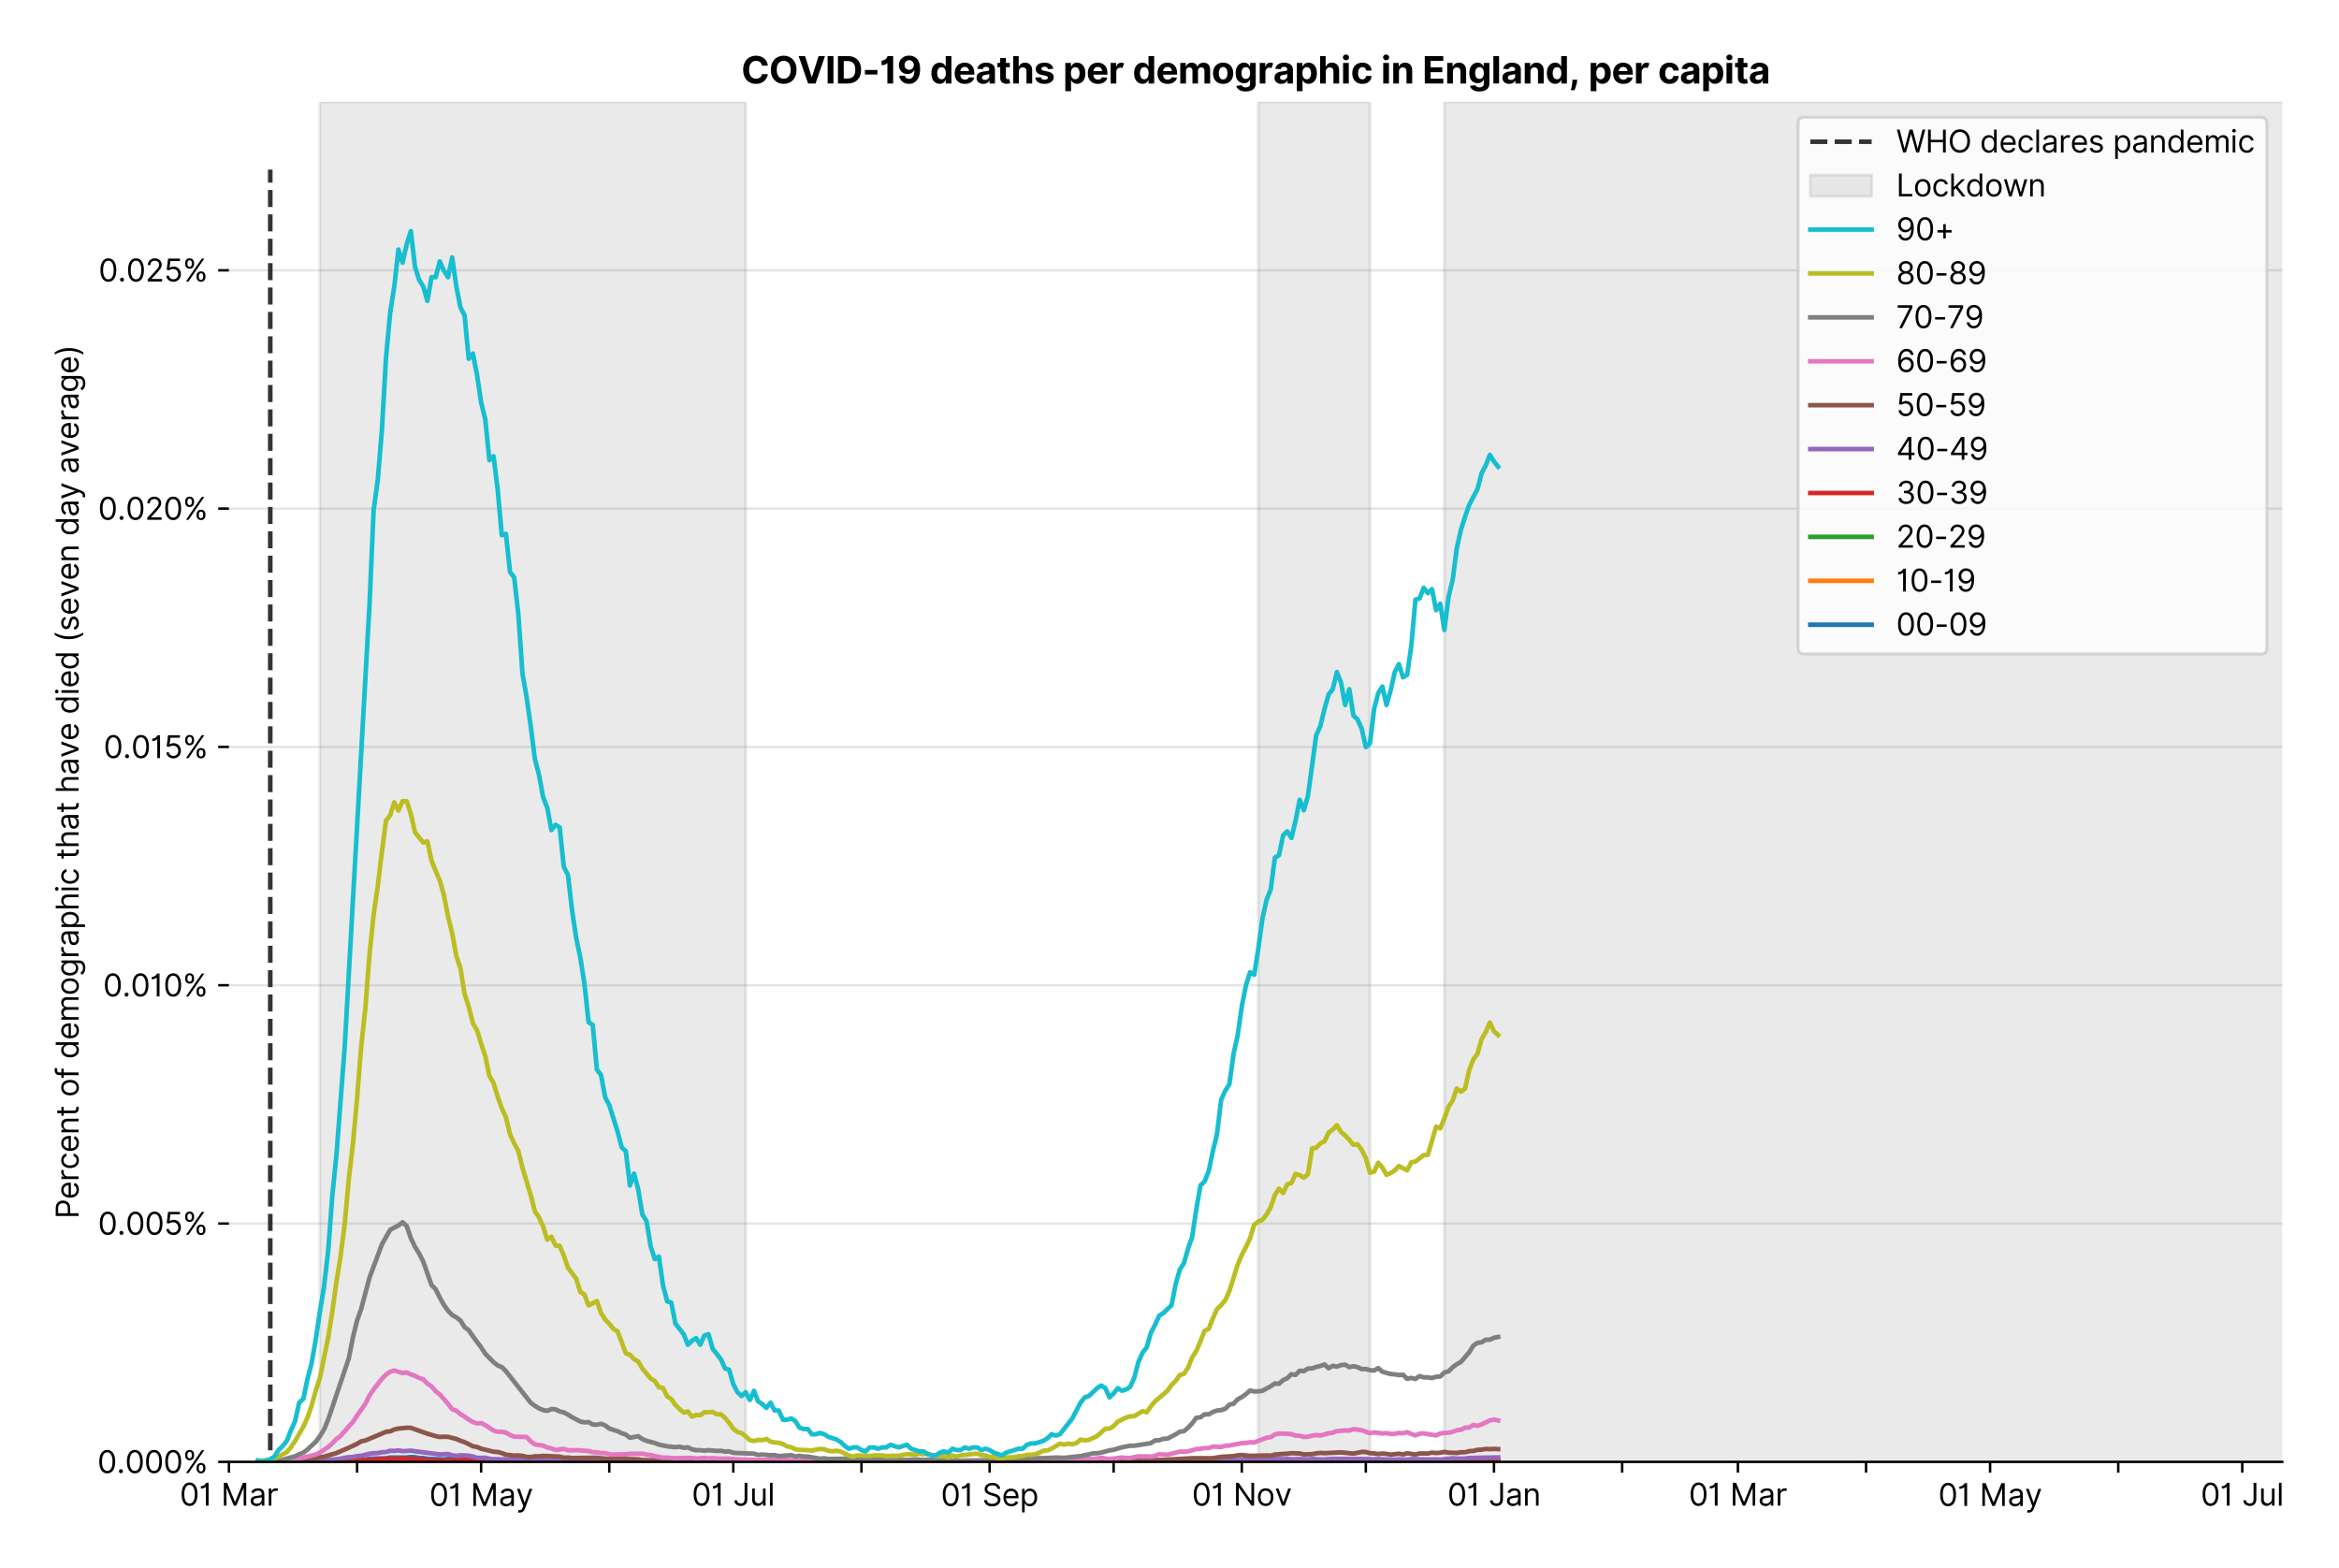 <?xml version="1.0" encoding="utf-8" standalone="no"?>
<!DOCTYPE svg PUBLIC "-//W3C//DTD SVG 1.1//EN"
  "http://www.w3.org/Graphics/SVG/1.1/DTD/svg11.dtd">
<svg version="1.1" viewBox="0 0 762.753 511.234" xmlns="http://www.w3.org/2000/svg" xmlns:xlink="http://www.w3.org/1999/xlink">
 <defs>
  <style type="text/css">*{stroke-linecap:butt;stroke-linejoin:round;}</style>
 </defs>
 <g id="figure_1">
  <g id="patch_1">
   <path d="M 0 511.234 
L 762.753 511.234 
L 762.753 0 
L 0 0 
z
" style="fill:#ffffff;"/>
  </g>
  <g id="axes_1">
   <g id="patch_2">
    <path d="M 74.655 476.745 
L 744.255 476.745 
L 744.255 33.225 
L 74.655 33.225 
z
" style="fill:#ffffff;"/>
   </g>
   <g id="matplotlib.axis_1">
    <g id="xtick_1">
     <g id="line2d_1">
      <defs>
       <path d="M 0 0 
L 0 3.5 
" id="m2d5733f890" style="stroke:#000000;stroke-width:0.8;"/>
      </defs>
      <g>
       <use style="stroke:#000000;stroke-width:0.8;" x="74.655" xlink:href="#m2d5733f890" y="476.745"/>
      </g>
     </g>
     <g id="text_1">
      <!-- 01 Mar -->
      <g transform="translate(58.618 491.018)scale(0.1 -0.1)">
       <defs>
        <path d="M 2000 -64 
Q 1230 -64 806 561 
Q 382 1186 382 2327 
Q 382 3459 809 4088 
Q 1236 4718 2000 4718 
Q 2764 4718 3191 4088 
Q 3618 3459 3618 2327 
Q 3618 1186 3194 561 
Q 2771 -64 2000 -64 
z
M 2000 436 
Q 2509 436 2791 927 
Q 3073 1418 3073 2327 
Q 3073 3234 2789 3730 
Q 2505 4227 2000 4227 
Q 1496 4227 1211 3730 
Q 927 3234 927 2327 
Q 927 1418 1210 927 
Q 1493 436 2000 436 
z
" id="Inter-Regular-30" transform="scale(0.016)"/>
        <path d="M 1973 4655 
L 1973 0 
L 1409 0 
L 1409 3836 
L 1373 3836 
Q 1341 3773 1209 3692 
Q 1077 3611 868 3551 
Q 659 3491 391 3491 
L 391 3964 
Q 661 3964 859 4061 
Q 1057 4159 1190 4291 
Q 1323 4423 1392 4529 
Q 1461 4636 1473 4655 
L 1973 4655 
z
" id="Inter-Regular-31" transform="scale(0.016)"/>
        <path id="Inter-Regular-20" transform="scale(0.016)"/>
        <path d="M 564 4655 
L 1236 4655 
L 2818 791 
L 2873 791 
L 4455 4655 
L 5127 4655 
L 5127 0 
L 4600 0 
L 4600 3536 
L 4555 3536 
L 3100 0 
L 2591 0 
L 1136 3536 
L 1091 3536 
L 1091 0 
L 564 0 
L 564 4655 
z
" id="Inter-Regular-4d" transform="scale(0.016)"/>
        <path d="M 1518 -82 
Q 1186 -82 916 44 
Q 646 170 486 410 
Q 327 650 327 991 
Q 327 1291 445 1478 
Q 564 1666 761 1773 
Q 959 1880 1199 1933 
Q 1439 1986 1682 2018 
Q 2000 2059 2199 2080 
Q 2398 2102 2490 2154 
Q 2582 2207 2582 2336 
L 2582 2355 
Q 2582 2691 2399 2877 
Q 2216 3064 1846 3064 
Q 1461 3064 1243 2895 
Q 1025 2727 936 2536 
L 427 2718 
Q 564 3036 792 3214 
Q 1021 3393 1292 3464 
Q 1564 3536 1827 3536 
Q 1996 3536 2215 3496 
Q 2434 3457 2640 3334 
Q 2846 3211 2982 2963 
Q 3118 2716 3118 2300 
L 3118 0 
L 2582 0 
L 2582 473 
L 2555 473 
Q 2500 359 2373 229 
Q 2246 100 2034 9 
Q 1823 -82 1518 -82 
z
M 1600 400 
Q 1918 400 2137 525 
Q 2357 650 2469 847 
Q 2582 1045 2582 1264 
L 2582 1755 
Q 2548 1714 2433 1681 
Q 2318 1648 2169 1624 
Q 2021 1600 1881 1583 
Q 1741 1566 1655 1555 
Q 1446 1527 1265 1467 
Q 1084 1407 974 1287 
Q 864 1168 864 964 
Q 864 684 1072 542 
Q 1280 400 1600 400 
z
" id="Inter-Regular-61" transform="scale(0.016)"/>
        <path d="M 491 0 
L 491 3491 
L 1009 3491 
L 1009 2964 
L 1046 2964 
Q 1139 3223 1389 3384 
Q 1639 3545 1955 3545 
Q 2100 3545 2209 3511 
Q 2318 3477 2400 3418 
L 2218 2964 
Q 2161 2993 2085 3010 
Q 2009 3027 1909 3027 
Q 1527 3027 1277 2794 
Q 1027 2561 1027 2209 
L 1027 0 
L 491 0 
z
" id="Inter-Regular-72" transform="scale(0.016)"/>
       </defs>
       <use xlink:href="#Inter-Regular-30"/>
       <use x="62.5" xlink:href="#Inter-Regular-31"/>
       <use x="106.676" xlink:href="#Inter-Regular-20"/>
       <use x="134.801" xlink:href="#Inter-Regular-4d"/>
       <use x="225.994" xlink:href="#Inter-Regular-61"/>
       <use x="282.386" xlink:href="#Inter-Regular-72"/>
      </g>
     </g>
    </g>
    <g id="xtick_2">
     <g id="line2d_2">
      <g>
       <use style="stroke:#000000;stroke-width:0.8;" x="116.448" xlink:href="#m2d5733f890" y="476.745"/>
      </g>
     </g>
    </g>
    <g id="xtick_3">
     <g id="line2d_3">
      <g>
       <use style="stroke:#000000;stroke-width:0.8;" x="156.892" xlink:href="#m2d5733f890" y="476.745"/>
      </g>
     </g>
     <g id="text_2">
      <!-- 01 May -->
      <g transform="translate(139.989 491.117)scale(0.1 -0.1)">
       <defs>
        <path d="M 818 -1355 
Q 682 -1355 575 -1333 
Q 468 -1311 427 -1291 
L 564 -818 
Q 857 -893 1053 -814 
Q 1250 -736 1391 -345 
L 1509 -18 
L 218 3491 
L 800 3491 
L 1764 709 
L 1800 709 
L 2764 3491 
L 3346 3491 
L 1846 -564 
Q 1550 -1355 818 -1355 
z
" id="Inter-Regular-79" transform="scale(0.016)"/>
       </defs>
       <use xlink:href="#Inter-Regular-30"/>
       <use x="62.5" xlink:href="#Inter-Regular-31"/>
       <use x="106.676" xlink:href="#Inter-Regular-20"/>
       <use x="134.801" xlink:href="#Inter-Regular-4d"/>
       <use x="225.994" xlink:href="#Inter-Regular-61"/>
       <use x="282.386" xlink:href="#Inter-Regular-79"/>
      </g>
     </g>
    </g>
    <g id="xtick_4">
     <g id="line2d_4">
      <g>
       <use style="stroke:#000000;stroke-width:0.8;" x="198.685" xlink:href="#m2d5733f890" y="476.745"/>
      </g>
     </g>
    </g>
    <g id="xtick_5">
     <g id="line2d_5">
      <g>
       <use style="stroke:#000000;stroke-width:0.8;" x="239.13" xlink:href="#m2d5733f890" y="476.745"/>
      </g>
     </g>
     <g id="text_3">
      <!-- 01 Jul -->
      <g transform="translate(225.587 491.018)scale(0.1 -0.1)">
       <defs>
        <path d="M 2346 4655 
L 2909 4655 
L 2909 1327 
Q 2909 657 2549 296 
Q 2189 -64 1582 -64 
Q 1200 -64 902 76 
Q 605 216 434 475 
Q 264 734 264 1091 
L 818 1091 
Q 818 795 1034 615 
Q 1250 436 1582 436 
Q 1948 436 2147 664 
Q 2346 893 2346 1327 
L 2346 4655 
z
" id="Inter-Regular-4a" transform="scale(0.016)"/>
        <path d="M 2691 1427 
L 2691 3491 
L 3227 3491 
L 3227 0 
L 2691 0 
L 2691 591 
L 2655 591 
Q 2532 325 2273 140 
Q 2014 -45 1618 -45 
Q 1127 -45 809 280 
Q 491 605 491 1273 
L 491 3491 
L 1027 3491 
L 1027 1309 
Q 1027 927 1242 700 
Q 1457 473 1791 473 
Q 1991 473 2199 575 
Q 2407 677 2549 888 
Q 2691 1100 2691 1427 
z
" id="Inter-Regular-75" transform="scale(0.016)"/>
        <path d="M 1027 4655 
L 1027 0 
L 491 0 
L 491 4655 
L 1027 4655 
z
" id="Inter-Regular-6c" transform="scale(0.016)"/>
       </defs>
       <use xlink:href="#Inter-Regular-30"/>
       <use x="62.5" xlink:href="#Inter-Regular-31"/>
       <use x="106.676" xlink:href="#Inter-Regular-20"/>
       <use x="134.801" xlink:href="#Inter-Regular-4a"/>
       <use x="189.063" xlink:href="#Inter-Regular-75"/>
       <use x="247.159" xlink:href="#Inter-Regular-6c"/>
      </g>
     </g>
    </g>
    <g id="xtick_6">
     <g id="line2d_6">
      <g>
       <use style="stroke:#000000;stroke-width:0.8;" x="280.923" xlink:href="#m2d5733f890" y="476.745"/>
      </g>
     </g>
    </g>
    <g id="xtick_7">
     <g id="line2d_7">
      <g>
       <use style="stroke:#000000;stroke-width:0.8;" x="322.716" xlink:href="#m2d5733f890" y="476.745"/>
      </g>
     </g>
     <g id="text_4">
      <!-- 01 Sep -->
      <g transform="translate(306.829 491.117)scale(0.1 -0.1)">
       <defs>
        <path d="M 3109 3491 
Q 3068 3836 2777 4027 
Q 2486 4218 2064 4218 
Q 1600 4218 1318 3999 
Q 1036 3780 1036 3445 
Q 1036 3195 1189 3042 
Q 1343 2889 1553 2803 
Q 1764 2718 1936 2673 
L 2409 2545 
Q 2591 2498 2815 2414 
Q 3039 2330 3244 2185 
Q 3450 2041 3584 1816 
Q 3718 1591 3718 1264 
Q 3718 886 3521 581 
Q 3325 277 2949 97 
Q 2573 -82 2036 -82 
Q 1286 -82 845 272 
Q 405 627 364 1200 
L 946 1200 
Q 968 936 1124 764 
Q 1280 593 1519 510 
Q 1759 427 2036 427 
Q 2359 427 2616 533 
Q 2873 639 3023 828 
Q 3173 1018 3173 1273 
Q 3173 1505 3043 1650 
Q 2914 1795 2702 1886 
Q 2491 1977 2246 2045 
L 1673 2209 
Q 1127 2366 809 2657 
Q 491 2948 491 3418 
Q 491 3809 703 4101 
Q 916 4393 1276 4555 
Q 1636 4718 2082 4718 
Q 2532 4718 2882 4558 
Q 3232 4398 3437 4120 
Q 3643 3843 3655 3491 
L 3109 3491 
z
" id="Inter-Regular-53" transform="scale(0.016)"/>
        <path d="M 1955 -73 
Q 1450 -73 1085 151 
Q 721 375 524 778 
Q 327 1182 327 1718 
Q 327 2255 524 2665 
Q 721 3075 1074 3305 
Q 1427 3536 1900 3536 
Q 2173 3536 2439 3445 
Q 2705 3355 2923 3151 
Q 3141 2948 3270 2614 
Q 3400 2280 3400 1791 
L 3400 1564 
L 866 1564 
Q 884 1005 1183 707 
Q 1482 409 1955 409 
Q 2271 409 2498 545 
Q 2725 682 2827 955 
L 3346 809 
Q 3223 414 2854 170 
Q 2486 -73 1955 -73 
z
M 866 2027 
L 2855 2027 
Q 2855 2470 2595 2762 
Q 2336 3055 1900 3055 
Q 1593 3055 1368 2911 
Q 1143 2768 1013 2533 
Q 884 2298 866 2027 
z
" id="Inter-Regular-65" transform="scale(0.016)"/>
        <path d="M 491 -1309 
L 491 3491 
L 1009 3491 
L 1009 2936 
L 1073 2936 
Q 1132 3027 1237 3169 
Q 1343 3311 1542 3423 
Q 1741 3536 2082 3536 
Q 2523 3536 2859 3315 
Q 3196 3095 3384 2690 
Q 3573 2286 3573 1736 
Q 3573 1182 3384 776 
Q 3196 370 2861 148 
Q 2527 -73 2091 -73 
Q 1755 -73 1552 39 
Q 1350 152 1241 296 
Q 1132 441 1073 536 
L 1027 536 
L 1027 -1309 
L 491 -1309 
z
M 1018 1745 
Q 1018 1152 1276 780 
Q 1534 409 2018 409 
Q 2355 409 2581 587 
Q 2807 766 2921 1069 
Q 3036 1373 3036 1745 
Q 3036 2114 2923 2410 
Q 2811 2707 2585 2881 
Q 2359 3055 2018 3055 
Q 1527 3055 1272 2693 
Q 1018 2332 1018 1745 
z
" id="Inter-Regular-70" transform="scale(0.016)"/>
       </defs>
       <use xlink:href="#Inter-Regular-30"/>
       <use x="62.5" xlink:href="#Inter-Regular-31"/>
       <use x="106.676" xlink:href="#Inter-Regular-20"/>
       <use x="134.801" xlink:href="#Inter-Regular-53"/>
       <use x="198.58" xlink:href="#Inter-Regular-65"/>
       <use x="256.818" xlink:href="#Inter-Regular-70"/>
      </g>
     </g>
    </g>
    <g id="xtick_8">
     <g id="line2d_8">
      <g>
       <use style="stroke:#000000;stroke-width:0.8;" x="363.161" xlink:href="#m2d5733f890" y="476.745"/>
      </g>
     </g>
    </g>
    <g id="xtick_9">
     <g id="line2d_9">
      <g>
       <use style="stroke:#000000;stroke-width:0.8;" x="404.954" xlink:href="#m2d5733f890" y="476.745"/>
      </g>
     </g>
     <g id="text_5">
      <!-- 01 Nov -->
      <g transform="translate(388.683 491.018)scale(0.1 -0.1)">
       <defs>
        <path d="M 4255 4655 
L 4255 0 
L 3709 0 
L 1173 3655 
L 1127 3655 
L 1127 0 
L 564 0 
L 564 4655 
L 1109 4655 
L 3655 991 
L 3700 991 
L 3700 4655 
L 4255 4655 
z
" id="Inter-Regular-4e" transform="scale(0.016)"/>
        <path d="M 1909 -73 
Q 1436 -73 1080 152 
Q 725 377 526 781 
Q 327 1186 327 1727 
Q 327 2273 526 2679 
Q 725 3086 1080 3311 
Q 1436 3536 1909 3536 
Q 2382 3536 2737 3311 
Q 3093 3086 3292 2679 
Q 3491 2273 3491 1727 
Q 3491 1186 3292 781 
Q 3093 377 2737 152 
Q 2382 -73 1909 -73 
z
M 1909 409 
Q 2268 409 2500 593 
Q 2732 777 2843 1077 
Q 2955 1377 2955 1727 
Q 2955 2077 2843 2379 
Q 2732 2682 2500 2868 
Q 2268 3055 1909 3055 
Q 1550 3055 1318 2868 
Q 1086 2682 975 2379 
Q 864 2077 864 1727 
Q 864 1377 975 1077 
Q 1086 777 1318 593 
Q 1550 409 1909 409 
z
" id="Inter-Regular-6f" transform="scale(0.016)"/>
        <path d="M 3346 3491 
L 2055 0 
L 1509 0 
L 218 3491 
L 800 3491 
L 1764 709 
L 1800 709 
L 2764 3491 
L 3346 3491 
z
" id="Inter-Regular-76" transform="scale(0.016)"/>
       </defs>
       <use xlink:href="#Inter-Regular-30"/>
       <use x="62.5" xlink:href="#Inter-Regular-31"/>
       <use x="106.676" xlink:href="#Inter-Regular-20"/>
       <use x="134.801" xlink:href="#Inter-Regular-4e"/>
       <use x="210.085" xlink:href="#Inter-Regular-6f"/>
       <use x="269.744" xlink:href="#Inter-Regular-76"/>
      </g>
     </g>
    </g>
    <g id="xtick_10">
     <g id="line2d_10">
      <g>
       <use style="stroke:#000000;stroke-width:0.8;" x="445.399" xlink:href="#m2d5733f890" y="476.745"/>
      </g>
     </g>
    </g>
    <g id="xtick_11">
     <g id="line2d_11">
      <g>
       <use style="stroke:#000000;stroke-width:0.8;" x="487.192" xlink:href="#m2d5733f890" y="476.745"/>
      </g>
     </g>
     <g id="text_6">
      <!-- 01 Jan -->
      <g transform="translate(471.993 491.018)scale(0.1 -0.1)">
       <defs>
        <path d="M 1027 2100 
L 1027 0 
L 491 0 
L 491 3491 
L 1009 3491 
L 1009 2945 
L 1055 2945 
Q 1177 3211 1427 3373 
Q 1677 3536 2073 3536 
Q 2602 3536 2928 3211 
Q 3255 2886 3255 2218 
L 3255 0 
L 2718 0 
L 2718 2182 
Q 2718 2593 2504 2824 
Q 2291 3055 1918 3055 
Q 1534 3055 1280 2806 
Q 1027 2557 1027 2100 
z
" id="Inter-Regular-6e" transform="scale(0.016)"/>
       </defs>
       <use xlink:href="#Inter-Regular-30"/>
       <use x="62.5" xlink:href="#Inter-Regular-31"/>
       <use x="106.676" xlink:href="#Inter-Regular-20"/>
       <use x="134.801" xlink:href="#Inter-Regular-4a"/>
       <use x="189.063" xlink:href="#Inter-Regular-61"/>
       <use x="245.455" xlink:href="#Inter-Regular-6e"/>
      </g>
     </g>
    </g>
    <g id="xtick_12">
     <g id="line2d_12">
      <g>
       <use style="stroke:#000000;stroke-width:0.8;" x="528.985" xlink:href="#m2d5733f890" y="476.745"/>
      </g>
     </g>
    </g>
    <g id="xtick_13">
     <g id="line2d_13">
      <g>
       <use style="stroke:#000000;stroke-width:0.8;" x="566.733" xlink:href="#m2d5733f890" y="476.745"/>
      </g>
     </g>
     <g id="text_7">
      <!-- 01 Mar -->
      <g transform="translate(550.697 491.018)scale(0.1 -0.1)">
       <use xlink:href="#Inter-Regular-30"/>
       <use x="62.5" xlink:href="#Inter-Regular-31"/>
       <use x="106.676" xlink:href="#Inter-Regular-20"/>
       <use x="134.801" xlink:href="#Inter-Regular-4d"/>
       <use x="225.994" xlink:href="#Inter-Regular-61"/>
       <use x="282.386" xlink:href="#Inter-Regular-72"/>
      </g>
     </g>
    </g>
    <g id="xtick_14">
     <g id="line2d_14">
      <g>
       <use style="stroke:#000000;stroke-width:0.8;" x="608.526" xlink:href="#m2d5733f890" y="476.745"/>
      </g>
     </g>
    </g>
    <g id="xtick_15">
     <g id="line2d_15">
      <g>
       <use style="stroke:#000000;stroke-width:0.8;" x="648.971" xlink:href="#m2d5733f890" y="476.745"/>
      </g>
     </g>
     <g id="text_8">
      <!-- 01 May -->
      <g transform="translate(632.068 491.117)scale(0.1 -0.1)">
       <use xlink:href="#Inter-Regular-30"/>
       <use x="62.5" xlink:href="#Inter-Regular-31"/>
       <use x="106.676" xlink:href="#Inter-Regular-20"/>
       <use x="134.801" xlink:href="#Inter-Regular-4d"/>
       <use x="225.994" xlink:href="#Inter-Regular-61"/>
       <use x="282.386" xlink:href="#Inter-Regular-79"/>
      </g>
     </g>
    </g>
    <g id="xtick_16">
     <g id="line2d_16">
      <g>
       <use style="stroke:#000000;stroke-width:0.8;" x="690.764" xlink:href="#m2d5733f890" y="476.745"/>
      </g>
     </g>
    </g>
    <g id="xtick_17">
     <g id="line2d_17">
      <g>
       <use style="stroke:#000000;stroke-width:0.8;" x="731.209" xlink:href="#m2d5733f890" y="476.745"/>
      </g>
     </g>
     <g id="text_9">
      <!-- 01 Jul -->
      <g transform="translate(717.665 491.018)scale(0.1 -0.1)">
       <use xlink:href="#Inter-Regular-30"/>
       <use x="62.5" xlink:href="#Inter-Regular-31"/>
       <use x="106.676" xlink:href="#Inter-Regular-20"/>
       <use x="134.801" xlink:href="#Inter-Regular-4a"/>
       <use x="189.063" xlink:href="#Inter-Regular-75"/>
       <use x="247.159" xlink:href="#Inter-Regular-6c"/>
      </g>
     </g>
    </g>
   </g>
   <g id="matplotlib.axis_2">
    <g id="ytick_1">
     <g id="line2d_18">
      <path clip-path="url(#pc3d4be4c40)" d="M 74.655 476.745 
L 744.255 476.745 
" style="fill:none;stroke:#e5e5e5;stroke-linecap:square;stroke-width:0.8;"/>
     </g>
     <g id="line2d_19">
      <defs>
       <path d="M 0 0 
L -3.5 0 
" id="me694eda0b2" style="stroke:#000000;stroke-width:0.8;"/>
      </defs>
      <g>
       <use style="stroke:#000000;stroke-width:0.8;" x="74.655" xlink:href="#me694eda0b2" y="476.745"/>
      </g>
     </g>
     <g id="text_10">
      <!-- 0.000% -->
      <g transform="translate(31.773 480.382)scale(0.1 -0.1)">
       <defs>
        <path d="M 882 -36 
Q 714 -36 593 84 
Q 473 205 473 373 
Q 473 541 593 661 
Q 714 782 882 782 
Q 1050 782 1170 661 
Q 1291 541 1291 373 
Q 1291 205 1170 84 
Q 1050 -36 882 -36 
z
" id="Inter-Regular-2e" transform="scale(0.016)"/>
        <path d="M 2855 873 
L 2855 1118 
Q 2855 1373 2960 1585 
Q 3066 1798 3269 1926 
Q 3473 2055 3764 2055 
Q 4059 2055 4259 1926 
Q 4459 1798 4561 1585 
Q 4664 1373 4664 1118 
L 4664 873 
Q 4664 618 4560 405 
Q 4457 193 4256 64 
Q 4055 -64 3764 -64 
Q 3468 -64 3266 64 
Q 3064 193 2959 405 
Q 2855 618 2855 873 
z
M 536 3536 
L 536 3782 
Q 536 4036 642 4248 
Q 748 4461 951 4589 
Q 1155 4718 1446 4718 
Q 1741 4718 1941 4589 
Q 2141 4461 2243 4248 
Q 2346 4036 2346 3782 
L 2346 3536 
Q 2346 3282 2242 3069 
Q 2139 2857 1937 2728 
Q 1736 2600 1446 2600 
Q 1150 2600 948 2728 
Q 746 2857 641 3069 
Q 536 3282 536 3536 
z
M 709 0 
L 3909 4655 
L 4427 4655 
L 1227 0 
L 709 0 
z
M 3318 1118 
L 3318 873 
Q 3318 661 3418 494 
Q 3518 327 3764 327 
Q 4002 327 4101 494 
Q 4200 661 4200 873 
L 4200 1118 
Q 4200 1330 4104 1497 
Q 4009 1664 3764 1664 
Q 3525 1664 3421 1497 
Q 3318 1330 3318 1118 
z
M 1000 3782 
L 1000 3536 
Q 1000 3325 1100 3158 
Q 1200 2991 1446 2991 
Q 1684 2991 1783 3158 
Q 1882 3325 1882 3536 
L 1882 3782 
Q 1882 3993 1786 4160 
Q 1691 4327 1446 4327 
Q 1207 4327 1103 4160 
Q 1000 3993 1000 3782 
z
" id="Inter-Regular-25" transform="scale(0.016)"/>
       </defs>
       <use xlink:href="#Inter-Regular-30"/>
       <use x="62.5" xlink:href="#Inter-Regular-2e"/>
       <use x="90.057" xlink:href="#Inter-Regular-30"/>
       <use x="152.557" xlink:href="#Inter-Regular-30"/>
       <use x="215.057" xlink:href="#Inter-Regular-30"/>
       <use x="277.557" xlink:href="#Inter-Regular-25"/>
      </g>
     </g>
    </g>
    <g id="ytick_2">
     <g id="line2d_20">
      <path clip-path="url(#pc3d4be4c40)" d="M 74.655 399.026 
L 744.255 399.026 
" style="fill:none;stroke:#e5e5e5;stroke-linecap:square;stroke-width:0.8;"/>
     </g>
     <g id="line2d_21">
      <g>
       <use style="stroke:#000000;stroke-width:0.8;" x="74.655" xlink:href="#me694eda0b2" y="399.026"/>
      </g>
     </g>
     <g id="text_11">
      <!-- 0.005% -->
      <g transform="translate(31.944 402.663)scale(0.1 -0.1)">
       <defs>
        <path d="M 1936 -64 
Q 1536 -64 1216 95 
Q 896 255 702 532 
Q 509 809 491 1164 
L 1036 1164 
Q 1068 848 1324 642 
Q 1580 436 1936 436 
Q 2223 436 2447 570 
Q 2671 705 2799 940 
Q 2927 1175 2927 1473 
Q 2927 1777 2794 2017 
Q 2661 2257 2429 2395 
Q 2198 2534 1900 2536 
Q 1686 2539 1461 2472 
Q 1236 2405 1091 2300 
L 564 2364 
L 846 4655 
L 3264 4655 
L 3264 4155 
L 1318 4155 
L 1155 2782 
L 1182 2782 
Q 1325 2895 1541 2970 
Q 1757 3045 1991 3045 
Q 2418 3045 2753 2842 
Q 3089 2639 3281 2286 
Q 3473 1934 3473 1482 
Q 3473 1036 3274 687 
Q 3075 339 2727 137 
Q 2380 -64 1936 -64 
z
" id="Inter-Regular-35" transform="scale(0.016)"/>
       </defs>
       <use xlink:href="#Inter-Regular-30"/>
       <use x="62.5" xlink:href="#Inter-Regular-2e"/>
       <use x="90.057" xlink:href="#Inter-Regular-30"/>
       <use x="152.557" xlink:href="#Inter-Regular-30"/>
       <use x="215.057" xlink:href="#Inter-Regular-35"/>
       <use x="275.852" xlink:href="#Inter-Regular-25"/>
      </g>
     </g>
    </g>
    <g id="ytick_3">
     <g id="line2d_22">
      <path clip-path="url(#pc3d4be4c40)" d="M 74.655 321.307 
L 744.255 321.307 
" style="fill:none;stroke:#e5e5e5;stroke-linecap:square;stroke-width:0.8;"/>
     </g>
     <g id="line2d_23">
      <g>
       <use style="stroke:#000000;stroke-width:0.8;" x="74.655" xlink:href="#me694eda0b2" y="321.307"/>
      </g>
     </g>
     <g id="text_12">
      <!-- 0.010% -->
      <g transform="translate(33.606 324.944)scale(0.1 -0.1)">
       <use xlink:href="#Inter-Regular-30"/>
       <use x="62.5" xlink:href="#Inter-Regular-2e"/>
       <use x="90.057" xlink:href="#Inter-Regular-30"/>
       <use x="152.557" xlink:href="#Inter-Regular-31"/>
       <use x="196.733" xlink:href="#Inter-Regular-30"/>
       <use x="259.233" xlink:href="#Inter-Regular-25"/>
      </g>
     </g>
    </g>
    <g id="ytick_4">
     <g id="line2d_24">
      <path clip-path="url(#pc3d4be4c40)" d="M 74.655 243.588 
L 744.255 243.588 
" style="fill:none;stroke:#e5e5e5;stroke-linecap:square;stroke-width:0.8;"/>
     </g>
     <g id="line2d_25">
      <g>
       <use style="stroke:#000000;stroke-width:0.8;" x="74.655" xlink:href="#me694eda0b2" y="243.588"/>
      </g>
     </g>
     <g id="text_13">
      <!-- 0.015% -->
      <g transform="translate(33.777 247.225)scale(0.1 -0.1)">
       <use xlink:href="#Inter-Regular-30"/>
       <use x="62.5" xlink:href="#Inter-Regular-2e"/>
       <use x="90.057" xlink:href="#Inter-Regular-30"/>
       <use x="152.557" xlink:href="#Inter-Regular-31"/>
       <use x="196.733" xlink:href="#Inter-Regular-35"/>
       <use x="257.528" xlink:href="#Inter-Regular-25"/>
      </g>
     </g>
    </g>
    <g id="ytick_5">
     <g id="line2d_26">
      <path clip-path="url(#pc3d4be4c40)" d="M 74.655 165.869 
L 744.255 165.869 
" style="fill:none;stroke:#e5e5e5;stroke-linecap:square;stroke-width:0.8;"/>
     </g>
     <g id="line2d_27">
      <g>
       <use style="stroke:#000000;stroke-width:0.8;" x="74.655" xlink:href="#me694eda0b2" y="165.869"/>
      </g>
     </g>
     <g id="text_14">
      <!-- 0.020% -->
      <g transform="translate(31.972 169.506)scale(0.1 -0.1)">
       <defs>
        <path d="M 482 0 
L 482 409 
L 2018 2091 
Q 2289 2386 2464 2605 
Q 2639 2825 2724 3019 
Q 2809 3214 2809 3427 
Q 2809 3795 2553 4011 
Q 2298 4227 1918 4227 
Q 1514 4227 1275 3985 
Q 1036 3743 1036 3345 
L 500 3345 
Q 500 3755 688 4064 
Q 877 4373 1203 4545 
Q 1530 4718 1936 4718 
Q 2346 4718 2661 4545 
Q 2977 4373 3156 4079 
Q 3336 3786 3336 3427 
Q 3336 3170 3244 2926 
Q 3152 2682 2926 2383 
Q 2700 2084 2300 1655 
L 1255 536 
L 1255 500 
L 3418 500 
L 3418 0 
L 482 0 
z
" id="Inter-Regular-32" transform="scale(0.016)"/>
       </defs>
       <use xlink:href="#Inter-Regular-30"/>
       <use x="62.5" xlink:href="#Inter-Regular-2e"/>
       <use x="90.057" xlink:href="#Inter-Regular-30"/>
       <use x="152.557" xlink:href="#Inter-Regular-32"/>
       <use x="213.068" xlink:href="#Inter-Regular-30"/>
       <use x="275.568" xlink:href="#Inter-Regular-25"/>
      </g>
     </g>
    </g>
    <g id="ytick_6">
     <g id="line2d_28">
      <path clip-path="url(#pc3d4be4c40)" d="M 74.655 88.15 
L 744.255 88.15 
" style="fill:none;stroke:#e5e5e5;stroke-linecap:square;stroke-width:0.8;"/>
     </g>
     <g id="line2d_29">
      <g>
       <use style="stroke:#000000;stroke-width:0.8;" x="74.655" xlink:href="#me694eda0b2" y="88.15"/>
      </g>
     </g>
     <g id="text_15">
      <!-- 0.025% -->
      <g transform="translate(32.142 91.787)scale(0.1 -0.1)">
       <use xlink:href="#Inter-Regular-30"/>
       <use x="62.5" xlink:href="#Inter-Regular-2e"/>
       <use x="90.057" xlink:href="#Inter-Regular-30"/>
       <use x="152.557" xlink:href="#Inter-Regular-32"/>
       <use x="213.068" xlink:href="#Inter-Regular-35"/>
       <use x="273.864" xlink:href="#Inter-Regular-25"/>
      </g>
     </g>
    </g>
    <g id="text_16">
     <!-- Percent of demographic that have died (seven day average) -->
     <g transform="translate(25.614 397.458)rotate(-90)scale(0.1 -0.1)">
      <defs>
       <path d="M 564 0 
L 564 4655 
L 2136 4655 
Q 2684 4655 3033 4458 
Q 3382 4261 3550 3927 
Q 3718 3593 3718 3182 
Q 3718 2770 3551 2434 
Q 3384 2098 3036 1899 
Q 2689 1700 2146 1700 
L 1127 1700 
L 1127 0 
L 564 0 
z
M 1127 2200 
L 2127 2200 
Q 2689 2200 2926 2482 
Q 3164 2764 3164 3182 
Q 3164 3602 2925 3878 
Q 2686 4155 2118 4155 
L 1127 4155 
L 1127 2200 
z
" id="Inter-Regular-50" transform="scale(0.016)"/>
       <path d="M 1909 -73 
Q 1418 -73 1063 159 
Q 709 391 518 798 
Q 327 1205 327 1727 
Q 327 2259 524 2667 
Q 721 3075 1074 3305 
Q 1427 3536 1900 3536 
Q 2268 3536 2563 3400 
Q 2859 3264 3047 3018 
Q 3236 2773 3282 2445 
L 2746 2445 
Q 2684 2684 2474 2869 
Q 2264 3055 1909 3055 
Q 1439 3055 1151 2697 
Q 864 2339 864 1745 
Q 864 1139 1148 774 
Q 1432 409 1909 409 
Q 2223 409 2447 570 
Q 2671 732 2746 1018 
L 3282 1018 
Q 3236 709 3058 462 
Q 2880 216 2588 71 
Q 2296 -73 1909 -73 
z
" id="Inter-Regular-63" transform="scale(0.016)"/>
       <path d="M 2009 3491 
L 2009 3036 
L 1264 3036 
L 1264 1000 
Q 1264 773 1331 660 
Q 1398 548 1503 510 
Q 1609 473 1727 473 
Q 1816 473 1873 483 
Q 1930 493 1964 500 
L 2073 18 
Q 2018 -2 1920 -23 
Q 1823 -45 1673 -45 
Q 1446 -45 1228 52 
Q 1011 150 869 350 
Q 727 550 727 855 
L 727 3036 
L 200 3036 
L 200 3491 
L 727 3491 
L 727 4327 
L 1264 4327 
L 1264 3491 
L 2009 3491 
z
" id="Inter-Regular-74" transform="scale(0.016)"/>
       <path d="M 2046 3491 
L 2046 3036 
L 1264 3036 
L 1264 0 
L 727 0 
L 727 3036 
L 164 3036 
L 164 3491 
L 727 3491 
L 727 3973 
Q 727 4273 868 4473 
Q 1009 4673 1234 4773 
Q 1459 4873 1709 4873 
Q 1907 4873 2032 4841 
Q 2157 4809 2218 4782 
L 2064 4318 
Q 2023 4332 1951 4352 
Q 1880 4373 1764 4373 
Q 1498 4373 1381 4239 
Q 1264 4105 1264 3845 
L 1264 3491 
L 2046 3491 
z
" id="Inter-Regular-66" transform="scale(0.016)"/>
       <path d="M 1809 -73 
Q 1373 -73 1039 148 
Q 705 370 516 776 
Q 327 1182 327 1736 
Q 327 2286 516 2690 
Q 705 3095 1041 3315 
Q 1377 3536 1818 3536 
Q 2159 3536 2358 3423 
Q 2557 3311 2662 3169 
Q 2768 3027 2827 2936 
L 2873 2936 
L 2873 4655 
L 3409 4655 
L 3409 0 
L 2891 0 
L 2891 536 
L 2827 536 
Q 2768 441 2659 296 
Q 2550 152 2348 39 
Q 2146 -73 1809 -73 
z
M 1882 409 
Q 2366 409 2624 780 
Q 2882 1152 2882 1745 
Q 2882 2332 2627 2693 
Q 2373 3055 1882 3055 
Q 1541 3055 1315 2881 
Q 1089 2707 976 2410 
Q 864 2114 864 1745 
Q 864 1373 978 1069 
Q 1093 766 1319 587 
Q 1546 409 1882 409 
z
" id="Inter-Regular-64" transform="scale(0.016)"/>
       <path d="M 491 0 
L 491 3491 
L 1009 3491 
L 1009 2945 
L 1055 2945 
Q 1164 3225 1407 3380 
Q 1650 3536 1991 3536 
Q 2336 3536 2567 3380 
Q 2798 3225 2927 2945 
L 2964 2945 
Q 3098 3216 3366 3376 
Q 3634 3536 4009 3536 
Q 4477 3536 4775 3244 
Q 5073 2952 5073 2336 
L 5073 0 
L 4536 0 
L 4536 2336 
Q 4536 2723 4325 2889 
Q 4114 3055 3827 3055 
Q 3459 3055 3257 2833 
Q 3055 2611 3055 2273 
L 3055 0 
L 2509 0 
L 2509 2391 
Q 2509 2689 2316 2872 
Q 2123 3055 1818 3055 
Q 1609 3055 1428 2943 
Q 1248 2832 1137 2635 
Q 1027 2439 1027 2182 
L 1027 0 
L 491 0 
z
" id="Inter-Regular-6d" transform="scale(0.016)"/>
       <path d="M 1900 -1382 
Q 1316 -1382 976 -1169 
Q 636 -957 473 -682 
L 900 -382 
Q 973 -477 1084 -601 
Q 1196 -725 1390 -817 
Q 1584 -909 1900 -909 
Q 2323 -909 2598 -704 
Q 2873 -500 2873 -64 
L 2873 645 
L 2827 645 
Q 2768 550 2660 410 
Q 2552 270 2351 162 
Q 2150 55 1809 55 
Q 1386 55 1051 255 
Q 716 455 521 836 
Q 327 1218 327 1764 
Q 327 2300 516 2699 
Q 705 3098 1041 3317 
Q 1377 3536 1818 3536 
Q 2159 3536 2360 3423 
Q 2561 3311 2669 3169 
Q 2777 3027 2836 2936 
L 2891 2936 
L 2891 3491 
L 3409 3491 
L 3409 -100 
Q 3409 -550 3205 -833 
Q 3002 -1116 2660 -1249 
Q 2318 -1382 1900 -1382 
z
M 1882 536 
Q 2366 536 2624 864 
Q 2882 1193 2882 1773 
Q 2882 2339 2627 2697 
Q 2373 3055 1882 3055 
Q 1541 3055 1315 2882 
Q 1089 2709 976 2418 
Q 864 2127 864 1773 
Q 864 1227 1120 881 
Q 1377 536 1882 536 
z
" id="Inter-Regular-67" transform="scale(0.016)"/>
       <path d="M 1027 2100 
L 1027 0 
L 491 0 
L 491 4655 
L 1027 4655 
L 1027 2945 
L 1073 2945 
Q 1196 3216 1442 3376 
Q 1689 3536 2100 3536 
Q 2636 3536 2963 3213 
Q 3291 2891 3291 2218 
L 3291 0 
L 2755 0 
L 2755 2182 
Q 2755 2598 2540 2826 
Q 2325 3055 1946 3055 
Q 1548 3055 1287 2806 
Q 1027 2557 1027 2100 
z
" id="Inter-Regular-68" transform="scale(0.016)"/>
       <path d="M 491 0 
L 491 3491 
L 1027 3491 
L 1027 0 
L 491 0 
z
M 764 4073 
Q 607 4073 494 4179 
Q 382 4286 382 4436 
Q 382 4586 494 4693 
Q 607 4800 764 4800 
Q 921 4800 1033 4693 
Q 1146 4586 1146 4436 
Q 1146 4286 1033 4179 
Q 921 4073 764 4073 
z
" id="Inter-Regular-69" transform="scale(0.016)"/>
       <path d="M 682 1964 
Q 682 2823 906 3544 
Q 1130 4266 1546 4873 
L 2018 4873 
Q 1800 4573 1623 4095 
Q 1446 3618 1341 3061 
Q 1236 2505 1236 1964 
Q 1236 1423 1341 866 
Q 1446 309 1623 -168 
Q 1800 -645 2018 -945 
L 1546 -945 
Q 1130 -339 906 383 
Q 682 1105 682 1964 
z
" id="Inter-Regular-28" transform="scale(0.016)"/>
       <path d="M 2964 2709 
L 2482 2573 
Q 2411 2755 2245 2914 
Q 2080 3073 1727 3073 
Q 1407 3073 1194 2926 
Q 982 2780 982 2555 
Q 982 2355 1127 2239 
Q 1273 2123 1582 2045 
L 2100 1918 
Q 3027 1691 3027 973 
Q 3027 673 2855 436 
Q 2684 200 2377 63 
Q 2071 -73 1664 -73 
Q 1130 -73 780 159 
Q 430 391 336 836 
L 846 964 
Q 989 400 1655 400 
Q 2030 400 2251 560 
Q 2473 720 2473 945 
Q 2473 1316 1955 1436 
L 1373 1573 
Q 893 1686 669 1926 
Q 446 2166 446 2527 
Q 446 2823 613 3050 
Q 780 3277 1069 3406 
Q 1359 3536 1727 3536 
Q 2246 3536 2542 3309 
Q 2839 3082 2964 2709 
z
" id="Inter-Regular-73" transform="scale(0.016)"/>
       <path d="M 1638 1940 
Q 1638 1081 1414 359 
Q 1191 -362 775 -969 
L 302 -969 
Q 520 -669 697 -191 
Q 875 286 979 842 
Q 1084 1399 1084 1940 
Q 1084 2481 979 3038 
Q 875 3595 697 4072 
Q 520 4549 302 4849 
L 775 4849 
Q 1191 4243 1414 3521 
Q 1638 2799 1638 1940 
z
" id="Inter-Regular-29" transform="scale(0.016)"/>
      </defs>
      <use xlink:href="#Inter-Regular-50"/>
      <use x="63.494" xlink:href="#Inter-Regular-65"/>
      <use x="121.733" xlink:href="#Inter-Regular-72"/>
      <use x="160.085" xlink:href="#Inter-Regular-63"/>
      <use x="215.909" xlink:href="#Inter-Regular-65"/>
      <use x="274.148" xlink:href="#Inter-Regular-6e"/>
      <use x="332.671" xlink:href="#Inter-Regular-74"/>
      <use x="369.034" xlink:href="#Inter-Regular-20"/>
      <use x="397.159" xlink:href="#Inter-Regular-6f"/>
      <use x="456.818" xlink:href="#Inter-Regular-66"/>
      <use x="492.898" xlink:href="#Inter-Regular-20"/>
      <use x="521.023" xlink:href="#Inter-Regular-64"/>
      <use x="583.097" xlink:href="#Inter-Regular-65"/>
      <use x="641.335" xlink:href="#Inter-Regular-6d"/>
      <use x="728.267" xlink:href="#Inter-Regular-6f"/>
      <use x="787.926" xlink:href="#Inter-Regular-67"/>
      <use x="848.864" xlink:href="#Inter-Regular-72"/>
      <use x="887.216" xlink:href="#Inter-Regular-61"/>
      <use x="943.608" xlink:href="#Inter-Regular-70"/>
      <use x="1004.546" xlink:href="#Inter-Regular-68"/>
      <use x="1063.637" xlink:href="#Inter-Regular-69"/>
      <use x="1087.358" xlink:href="#Inter-Regular-63"/>
      <use x="1143.182" xlink:href="#Inter-Regular-20"/>
      <use x="1171.307" xlink:href="#Inter-Regular-74"/>
      <use x="1207.671" xlink:href="#Inter-Regular-68"/>
      <use x="1266.762" xlink:href="#Inter-Regular-61"/>
      <use x="1323.154" xlink:href="#Inter-Regular-74"/>
      <use x="1359.517" xlink:href="#Inter-Regular-20"/>
      <use x="1387.642" xlink:href="#Inter-Regular-68"/>
      <use x="1446.733" xlink:href="#Inter-Regular-61"/>
      <use x="1503.125" xlink:href="#Inter-Regular-76"/>
      <use x="1558.807" xlink:href="#Inter-Regular-65"/>
      <use x="1617.046" xlink:href="#Inter-Regular-20"/>
      <use x="1645.171" xlink:href="#Inter-Regular-64"/>
      <use x="1707.245" xlink:href="#Inter-Regular-69"/>
      <use x="1730.966" xlink:href="#Inter-Regular-65"/>
      <use x="1789.205" xlink:href="#Inter-Regular-64"/>
      <use x="1851.279" xlink:href="#Inter-Regular-20"/>
      <use x="1879.404" xlink:href="#Inter-Regular-28"/>
      <use x="1915.625" xlink:href="#Inter-Regular-73"/>
      <use x="1967.898" xlink:href="#Inter-Regular-65"/>
      <use x="2026.137" xlink:href="#Inter-Regular-76"/>
      <use x="2081.819" xlink:href="#Inter-Regular-65"/>
      <use x="2140.057" xlink:href="#Inter-Regular-6e"/>
      <use x="2198.58" xlink:href="#Inter-Regular-20"/>
      <use x="2226.705" xlink:href="#Inter-Regular-64"/>
      <use x="2288.779" xlink:href="#Inter-Regular-61"/>
      <use x="2345.171" xlink:href="#Inter-Regular-79"/>
      <use x="2400.853" xlink:href="#Inter-Regular-20"/>
      <use x="2428.978" xlink:href="#Inter-Regular-61"/>
      <use x="2485.37" xlink:href="#Inter-Regular-76"/>
      <use x="2541.052" xlink:href="#Inter-Regular-65"/>
      <use x="2599.29" xlink:href="#Inter-Regular-72"/>
      <use x="2637.643" xlink:href="#Inter-Regular-61"/>
      <use x="2694.035" xlink:href="#Inter-Regular-67"/>
      <use x="2754.972" xlink:href="#Inter-Regular-65"/>
      <use x="2813.211" xlink:href="#Inter-Regular-29"/>
     </g>
    </g>
   </g>
   <g id="patch_3">
    <path clip-path="url(#pc3d4be4c40)" d="M 104.314 476.745 
L 104.314 33.225 
L 243.175 33.225 
L 243.175 476.745 
z
" style="fill:#777777;opacity:0.15;stroke:#777777;stroke-linejoin:miter;"/>
   </g>
   <g id="patch_4">
    <path clip-path="url(#pc3d4be4c40)" d="M 410.347 476.745 
L 410.347 33.225 
L 446.747 33.225 
L 446.747 476.745 
z
" style="fill:#777777;opacity:0.15;stroke:#777777;stroke-linejoin:miter;"/>
   </g>
   <g id="patch_5">
    <path clip-path="url(#pc3d4be4c40)" d="M 471.014 476.745 
L 471.014 33.225 
L 979.27 33.225 
L 979.27 476.745 
z
" style="fill:#777777;opacity:0.15;stroke:#777777;stroke-linejoin:miter;"/>
   </g>
   <g id="LineCollection_1">
    <path clip-path="url(#pc3d4be4c40)" d="M 88.136 496.814 
L 88.136 55.301 
" style="fill:none;stroke:#333333;stroke-dasharray:5.55,2.4;stroke-dashoffset:0;stroke-width:1.5;"/>
   </g>
   <g id="line2d_30">
    <path clip-path="url(#pc3d4be4c40)" d="M 84.092 476.745 
L 90.833 476.68 
L 104.314 476.583 
L 111.055 476.355 
L 113.751 476.258 
L 116.448 476.096 
L 119.144 475.998 
L 120.492 475.706 
L 125.885 475.576 
L 127.233 475.316 
L 132.626 475.316 
L 133.974 475.154 
L 135.322 475.219 
L 136.67 475.479 
L 138.018 475.511 
L 139.366 475.738 
L 144.759 475.966 
L 146.107 475.771 
L 148.804 475.901 
L 151.5 475.738 
L 155.544 476.388 
L 156.892 476.42 
L 158.241 476.323 
L 160.937 476.518 
L 164.981 476.388 
L 170.374 476.583 
L 179.811 476.453 
L 190.596 476.648 
L 194.641 476.615 
L 197.337 476.713 
L 206.774 476.615 
L 209.471 476.55 
L 217.56 476.648 
L 220.256 476.615 
L 228.345 476.68 
L 231.041 476.745 
L 365.857 476.648 
L 372.598 476.583 
L 413.043 476.485 
L 422.48 476.355 
L 430.569 476.453 
L 433.265 476.388 
L 457.532 476.485 
L 458.88 476.55 
L 460.229 476.453 
L 465.621 476.55 
L 468.318 476.453 
L 471.014 476.453 
L 473.71 476.355 
L 484.496 476.29 
L 485.844 476.225 
L 488.54 476.355 
L 488.54 476.355 
" style="fill:none;stroke:#1f77b4;stroke-linecap:square;stroke-width:1.5;"/>
   </g>
   <g id="line2d_31">
    <path clip-path="url(#pc3d4be4c40)" d="M 84.092 476.745 
L 119.144 476.642 
L 123.188 476.642 
L 488.54 476.745 
L 488.54 476.745 
" style="fill:none;stroke:#ff7f0e;stroke-linecap:square;stroke-width:1.5;"/>
   </g>
   <g id="line2d_32">
    <path clip-path="url(#pc3d4be4c40)" d="M 84.092 476.745 
L 108.359 476.654 
L 113.751 476.471 
L 116.448 476.319 
L 120.492 476.319 
L 123.188 476.349 
L 124.537 476.41 
L 127.233 476.379 
L 129.929 476.379 
L 135.322 476.593 
L 146.107 476.41 
L 152.848 476.654 
L 488.54 476.654 
L 488.54 476.654 
" style="fill:none;stroke:#2ca02c;stroke-linecap:square;stroke-width:1.5;"/>
   </g>
   <g id="line2d_33">
    <path clip-path="url(#pc3d4be4c40)" d="M 84.092 476.745 
L 101.618 476.657 
L 105.662 476.509 
L 107.011 476.362 
L 112.403 476.274 
L 113.751 476.333 
L 115.1 476.274 
L 116.448 476.333 
L 119.144 476.127 
L 120.492 476.127 
L 124.537 475.803 
L 127.233 475.773 
L 128.581 475.832 
L 129.929 475.656 
L 132.626 475.626 
L 133.974 475.803 
L 138.018 475.95 
L 140.715 476.303 
L 151.5 476.156 
L 159.589 476.421 
L 167.678 476.539 
L 173.07 476.48 
L 187.9 476.716 
L 376.643 476.627 
L 382.035 476.598 
L 413.043 476.539 
L 415.739 476.451 
L 422.48 476.509 
L 426.525 476.421 
L 433.265 476.362 
L 446.747 476.421 
L 449.443 476.598 
L 450.791 476.509 
L 452.14 476.598 
L 458.88 476.362 
L 460.229 476.451 
L 461.577 476.421 
L 464.273 476.509 
L 472.362 476.598 
L 475.058 476.509 
L 477.755 476.509 
L 480.451 476.362 
L 487.192 476.097 
L 488.54 476.156 
L 488.54 476.156 
" style="fill:none;stroke:#d62728;stroke-linecap:square;stroke-width:1.5;"/>
   </g>
   <g id="line2d_34">
    <path clip-path="url(#pc3d4be4c40)" d="M 84.092 476.745 
L 90.833 476.683 
L 98.922 476.62 
L 107.011 476.184 
L 111.055 475.717 
L 112.403 475.406 
L 113.751 475.219 
L 115.1 475.157 
L 116.448 474.845 
L 117.796 474.752 
L 120.492 474.098 
L 121.84 473.911 
L 123.188 473.88 
L 124.537 473.6 
L 125.885 473.537 
L 127.233 473.132 
L 128.581 473.164 
L 129.929 473.008 
L 131.277 473.257 
L 133.974 473.101 
L 143.411 474.316 
L 146.107 474.191 
L 147.455 474.596 
L 148.804 474.783 
L 150.152 474.596 
L 152.848 474.721 
L 154.196 475.001 
L 155.544 475.437 
L 158.241 475.406 
L 159.589 475.717 
L 160.937 475.873 
L 169.026 475.998 
L 170.374 475.966 
L 171.722 476.06 
L 173.07 475.966 
L 179.811 476.184 
L 189.248 476.247 
L 190.596 476.371 
L 193.293 476.371 
L 198.685 476.527 
L 205.426 476.465 
L 208.123 476.402 
L 210.819 476.34 
L 214.863 476.527 
L 217.56 476.62 
L 218.908 476.714 
L 221.604 476.652 
L 225.649 476.652 
L 237.782 476.558 
L 241.827 476.558 
L 247.219 476.652 
L 253.96 476.714 
L 274.182 476.62 
L 278.227 476.527 
L 289.012 476.683 
L 293.057 476.652 
L 301.146 476.745 
L 351.028 476.652 
L 356.42 476.62 
L 369.902 476.527 
L 372.598 476.496 
L 379.339 476.558 
L 383.383 476.496 
L 387.428 476.247 
L 392.821 476.153 
L 396.865 476.091 
L 400.91 476.247 
L 406.302 476.06 
L 407.65 475.873 
L 411.695 475.593 
L 413.043 475.748 
L 417.087 475.811 
L 418.436 475.873 
L 419.784 475.78 
L 421.132 475.904 
L 423.828 475.811 
L 426.525 475.935 
L 427.873 475.78 
L 430.569 475.935 
L 431.917 475.935 
L 434.614 475.748 
L 445.399 475.811 
L 448.095 475.904 
L 449.443 475.811 
L 453.488 475.998 
L 454.836 476.029 
L 456.184 475.904 
L 458.88 475.998 
L 460.229 475.842 
L 465.621 475.935 
L 468.318 475.873 
L 469.666 475.998 
L 473.71 475.593 
L 476.407 475.717 
L 477.755 475.655 
L 479.103 475.468 
L 488.54 475.281 
L 488.54 475.281 
" style="fill:none;stroke:#9467bd;stroke-linecap:square;stroke-width:1.5;"/>
   </g>
   <g id="line2d_35">
    <path clip-path="url(#pc3d4be4c40)" d="M 84.092 476.716 
L 93.529 476.657 
L 97.573 476.423 
L 98.922 476.247 
L 100.27 475.954 
L 101.618 475.807 
L 102.966 475.456 
L 105.662 475.045 
L 109.707 473.873 
L 113.751 472.115 
L 116.448 470.855 
L 117.796 470.035 
L 119.144 469.771 
L 125.885 466.929 
L 127.233 466.782 
L 128.581 466.167 
L 129.929 465.874 
L 132.626 465.61 
L 133.974 465.64 
L 139.366 467.544 
L 142.063 468.335 
L 143.411 468.628 
L 144.759 468.54 
L 146.107 468.57 
L 148.804 469.273 
L 150.152 469.859 
L 151.5 470.299 
L 154.196 471.646 
L 155.544 471.881 
L 156.892 472.438 
L 160.937 473.434 
L 162.285 473.522 
L 163.633 473.873 
L 164.981 474.401 
L 167.678 474.694 
L 169.026 474.635 
L 170.374 474.782 
L 171.722 475.104 
L 173.07 475.163 
L 174.419 474.928 
L 175.767 474.928 
L 177.115 474.782 
L 182.508 475.016 
L 183.856 475.368 
L 185.204 475.339 
L 186.552 475.485 
L 194.641 475.397 
L 198.685 475.837 
L 200.034 475.632 
L 208.123 475.925 
L 209.471 476.159 
L 213.515 476.218 
L 216.212 476.305 
L 220.256 476.335 
L 224.301 476.305 
L 232.389 476.393 
L 237.782 476.364 
L 241.827 476.423 
L 244.523 476.335 
L 247.219 476.393 
L 251.264 476.423 
L 255.308 476.598 
L 262.049 476.657 
L 268.79 476.598 
L 272.834 476.598 
L 276.879 476.598 
L 332.153 476.628 
L 334.85 476.745 
L 340.242 476.716 
L 351.028 476.628 
L 359.117 476.511 
L 363.161 476.511 
L 367.206 476.423 
L 379.339 476.071 
L 388.776 475.544 
L 395.517 475.544 
L 398.213 475.104 
L 402.258 474.87 
L 403.606 474.606 
L 404.954 474.518 
L 407.65 474.782 
L 413.043 474.635 
L 414.391 474.723 
L 415.739 474.342 
L 419.784 474.079 
L 421.132 473.903 
L 423.828 473.991 
L 425.176 474.313 
L 427.873 474.225 
L 429.221 473.961 
L 430.569 473.815 
L 431.917 473.903 
L 437.31 473.639 
L 441.354 474.049 
L 444.051 473.492 
L 445.399 473.522 
L 446.747 473.903 
L 448.095 473.991 
L 449.443 474.196 
L 450.791 474.02 
L 452.14 474.137 
L 453.488 474.401 
L 456.184 474.079 
L 457.532 474.313 
L 458.88 473.932 
L 461.577 474.372 
L 462.925 473.991 
L 465.621 474.02 
L 466.969 473.727 
L 468.318 473.873 
L 469.666 473.756 
L 471.014 473.492 
L 472.362 473.727 
L 475.058 473.815 
L 476.407 473.61 
L 477.755 473.61 
L 479.103 473.229 
L 480.451 473.17 
L 481.799 472.819 
L 483.147 472.76 
L 484.496 472.526 
L 485.844 472.584 
L 487.192 472.496 
L 488.54 472.584 
L 488.54 472.584 
" style="fill:none;stroke:#8c564b;stroke-linecap:square;stroke-width:1.5;"/>
   </g>
   <g id="line2d_36">
    <path clip-path="url(#pc3d4be4c40)" d="M 84.092 476.707 
L 90.833 476.444 
L 92.181 476.369 
L 93.529 476.144 
L 94.877 476.069 
L 96.225 475.768 
L 97.573 475.655 
L 102.966 474.34 
L 104.314 473.701 
L 107.011 471.897 
L 108.359 470.694 
L 109.707 469.304 
L 111.055 468.289 
L 113.751 465.17 
L 115.1 463.742 
L 116.448 461.637 
L 119.144 457.804 
L 120.492 455.098 
L 121.84 453.106 
L 124.537 449.649 
L 125.885 448.296 
L 127.233 447.356 
L 128.581 446.943 
L 131.277 447.77 
L 132.626 447.582 
L 133.974 448.22 
L 135.322 448.671 
L 136.67 449.386 
L 138.018 449.799 
L 139.366 451.227 
L 140.715 452.091 
L 142.063 453.67 
L 143.411 454.76 
L 146.107 457.804 
L 147.455 459.57 
L 148.804 460.059 
L 150.152 461.186 
L 151.5 461.975 
L 152.848 462.953 
L 154.196 463.742 
L 155.544 464.193 
L 156.892 464.08 
L 158.241 464.756 
L 160.937 466.523 
L 162.285 466.936 
L 163.633 466.899 
L 164.981 467.199 
L 166.33 467.988 
L 167.678 468.515 
L 171.722 468.627 
L 173.07 470.093 
L 174.419 471.033 
L 177.115 471.446 
L 178.463 472.047 
L 179.811 472.348 
L 181.159 472.874 
L 183.856 472.498 
L 185.204 472.949 
L 186.552 472.987 
L 187.9 472.912 
L 191.945 473.212 
L 193.293 473.551 
L 194.641 473.626 
L 195.989 473.851 
L 197.337 473.851 
L 198.685 474.265 
L 200.034 474.377 
L 202.73 474.302 
L 204.078 474.265 
L 205.426 474.114 
L 209.471 474.077 
L 210.819 474.377 
L 212.167 474.49 
L 213.515 474.903 
L 216.212 475.354 
L 217.56 475.354 
L 220.256 475.58 
L 222.952 475.467 
L 225.649 475.467 
L 226.997 475.655 
L 229.693 475.467 
L 231.041 475.618 
L 232.389 475.542 
L 235.086 475.73 
L 236.434 475.655 
L 241.827 476.031 
L 245.871 476.031 
L 247.219 476.144 
L 249.916 476.069 
L 253.96 475.993 
L 262.049 476.407 
L 263.397 476.332 
L 267.442 476.369 
L 268.79 476.219 
L 270.138 476.181 
L 272.834 476.369 
L 275.531 476.256 
L 282.271 476.369 
L 283.62 476.294 
L 287.664 476.332 
L 289.012 476.294 
L 290.36 476.369 
L 291.709 476.332 
L 293.057 476.482 
L 298.449 476.557 
L 310.583 476.482 
L 314.627 476.332 
L 318.672 476.407 
L 320.02 476.369 
L 325.413 476.595 
L 329.457 476.632 
L 332.153 476.369 
L 338.894 476.256 
L 341.59 476.407 
L 348.331 476.106 
L 349.679 476.144 
L 352.376 475.693 
L 355.072 475.805 
L 356.42 475.805 
L 359.117 475.43 
L 361.813 475.843 
L 365.857 475.317 
L 367.206 475.467 
L 368.554 475.467 
L 371.25 474.941 
L 373.946 474.979 
L 375.295 475.054 
L 376.643 474.753 
L 377.991 474.265 
L 380.687 474.415 
L 384.732 473.4 
L 386.08 473.438 
L 387.428 473.325 
L 390.124 472.573 
L 391.472 472.461 
L 392.821 472.235 
L 394.169 472.235 
L 395.517 471.747 
L 398.213 471.897 
L 399.561 471.484 
L 400.91 471.408 
L 404.954 470.619 
L 406.302 470.582 
L 407.65 470.356 
L 408.999 470.394 
L 411.695 469.379 
L 413.043 468.89 
L 414.391 468.665 
L 415.739 467.801 
L 417.087 467.5 
L 419.784 467.575 
L 421.132 467.688 
L 422.48 468.176 
L 423.828 468.214 
L 425.176 468.627 
L 426.525 468.515 
L 427.873 468.176 
L 429.221 467.988 
L 430.569 468.139 
L 433.265 467.425 
L 434.614 467.237 
L 435.962 466.711 
L 438.658 466.485 
L 440.006 466.523 
L 441.354 466.072 
L 444.051 466.41 
L 446.747 467.387 
L 448.095 467.124 
L 450.791 467.462 
L 452.14 467.35 
L 453.488 467.613 
L 454.836 467.613 
L 456.184 467.312 
L 457.532 467.387 
L 458.88 467.049 
L 460.229 467.65 
L 461.577 468.101 
L 462.925 467.537 
L 464.273 467.462 
L 468.318 468.101 
L 469.666 467.462 
L 471.014 467.274 
L 472.362 467.237 
L 473.71 466.936 
L 475.058 466.448 
L 476.407 466.26 
L 477.755 465.621 
L 479.103 465.546 
L 480.451 464.719 
L 481.799 464.982 
L 483.147 464.531 
L 485.844 463.216 
L 487.192 462.953 
L 488.54 463.216 
L 488.54 463.216 
" style="fill:none;stroke:#e377c2;stroke-linecap:square;stroke-width:1.5;"/>
   </g>
   <g id="line2d_37">
    <path clip-path="url(#pc3d4be4c40)" d="M 84.092 476.604 
L 86.788 476.51 
L 90.833 476.322 
L 92.181 476.133 
L 93.529 475.663 
L 96.225 474.91 
L 97.573 474.252 
L 98.922 473.734 
L 100.27 472.699 
L 102.966 470.206 
L 104.314 468.371 
L 105.662 466.207 
L 107.011 462.961 
L 113.751 442.919 
L 115.1 436.098 
L 116.448 430.641 
L 117.796 426.83 
L 120.492 416.668 
L 124.537 405.801 
L 127.233 401.049 
L 129.929 399.638 
L 131.277 398.603 
L 132.626 399.826 
L 133.974 403.778 
L 135.322 406.6 
L 136.67 408.765 
L 138.018 411.399 
L 140.715 419.067 
L 142.063 420.432 
L 143.411 423.16 
L 144.759 425.56 
L 146.107 427.442 
L 147.455 428.853 
L 148.804 429.606 
L 150.152 430.641 
L 151.5 432.805 
L 152.848 433.793 
L 154.196 435.769 
L 156.892 439.391 
L 158.241 441.461 
L 160.937 444.237 
L 162.285 445.272 
L 163.633 445.836 
L 164.981 447.154 
L 173.07 457.456 
L 174.419 458.444 
L 175.767 459.291 
L 177.115 459.856 
L 178.463 460.091 
L 179.811 459.526 
L 181.159 459.621 
L 182.508 460.279 
L 183.856 460.608 
L 185.204 461.314 
L 186.552 462.161 
L 189.248 463.572 
L 190.596 463.855 
L 191.945 463.761 
L 193.293 464.56 
L 194.641 464.607 
L 195.989 464.325 
L 197.337 464.843 
L 198.685 465.878 
L 201.382 466.724 
L 202.73 467.383 
L 204.078 467.853 
L 205.426 468.888 
L 208.123 468.371 
L 209.471 469.312 
L 210.819 469.876 
L 213.515 470.582 
L 214.863 471.1 
L 217.56 471.664 
L 220.256 471.946 
L 221.604 471.805 
L 222.952 472.135 
L 224.301 471.993 
L 225.649 472.652 
L 226.997 472.934 
L 228.345 472.934 
L 229.693 473.075 
L 231.041 472.934 
L 233.738 473.17 
L 235.086 473.123 
L 236.434 473.405 
L 237.782 473.311 
L 239.13 473.781 
L 243.175 473.969 
L 245.871 474.063 
L 247.219 474.487 
L 248.567 474.346 
L 251.264 474.581 
L 252.612 474.534 
L 253.96 474.863 
L 258.005 474.534 
L 259.353 475.004 
L 260.701 474.769 
L 262.049 475.004 
L 263.397 475.004 
L 266.093 475.475 
L 267.442 475.71 
L 268.79 475.569 
L 270.138 475.804 
L 275.531 475.71 
L 276.879 475.71 
L 278.227 475.898 
L 279.575 475.757 
L 287.664 476.086 
L 289.012 476.228 
L 294.405 476.133 
L 295.753 476.133 
L 298.449 475.945 
L 301.146 476.133 
L 302.494 476.039 
L 313.279 476.463 
L 314.627 476.322 
L 321.368 476.228 
L 322.716 476.18 
L 324.064 476.275 
L 325.413 476.133 
L 328.109 476.133 
L 333.502 475.851 
L 336.198 475.71 
L 337.546 475.569 
L 341.59 475.475 
L 344.287 475.334 
L 346.983 475.428 
L 352.376 474.863 
L 356.42 473.969 
L 357.768 473.922 
L 359.117 473.734 
L 361.813 472.981 
L 363.161 472.793 
L 365.857 471.993 
L 368.554 471.476 
L 369.902 471.476 
L 375.295 470.629 
L 376.643 469.735 
L 377.991 469.688 
L 379.339 469.218 
L 380.687 469.171 
L 383.383 467.759 
L 384.732 466.913 
L 386.08 466.724 
L 387.428 465.595 
L 388.776 464.184 
L 390.124 462.349 
L 391.472 462.208 
L 392.821 461.22 
L 394.169 461.267 
L 395.517 460.467 
L 396.865 459.997 
L 398.213 459.856 
L 399.561 459.432 
L 400.91 458.068 
L 402.258 457.786 
L 403.606 456.327 
L 404.954 455.622 
L 406.302 454.634 
L 407.65 453.458 
L 408.999 453.787 
L 410.347 453.74 
L 411.695 453.552 
L 414.391 452.093 
L 415.739 451.152 
L 417.087 451.294 
L 418.436 450.07 
L 419.784 449.459 
L 421.132 448.141 
L 422.48 448.377 
L 423.828 447.012 
L 425.176 447.154 
L 426.525 446.307 
L 427.873 446.26 
L 429.221 445.789 
L 430.569 445.46 
L 431.917 444.989 
L 433.265 446.213 
L 434.614 445.413 
L 435.962 445.695 
L 437.31 445.178 
L 438.658 445.036 
L 440.006 445.836 
L 441.354 445.554 
L 442.703 445.836 
L 444.051 446.495 
L 445.399 446.448 
L 446.747 446.824 
L 448.095 446.965 
L 449.443 446.166 
L 450.791 447.342 
L 453.488 448.094 
L 454.836 448.189 
L 456.184 448.424 
L 457.532 448.33 
L 458.88 449.647 
L 460.229 449.365 
L 461.577 449.694 
L 462.925 448.753 
L 464.273 449.176 
L 465.621 449.176 
L 466.969 449.412 
L 468.318 448.988 
L 469.666 448.894 
L 471.014 447.577 
L 472.362 447.248 
L 473.71 445.883 
L 475.058 444.895 
L 476.407 444.143 
L 479.103 441.038 
L 480.451 438.827 
L 481.799 437.933 
L 483.147 437.744 
L 484.496 436.898 
L 485.844 436.898 
L 487.192 436.286 
L 488.54 436.004 
L 488.54 436.004 
" style="fill:none;stroke:#7f7f7f;stroke-linecap:square;stroke-width:1.5;"/>
   </g>
   <g id="line2d_38">
    <path clip-path="url(#pc3d4be4c40)" d="M 84.092 476.458 
L 88.136 476.075 
L 90.833 475.022 
L 93.529 473.586 
L 94.877 471.959 
L 96.225 469.948 
L 98.922 465.258 
L 100.27 462.29 
L 101.618 458.366 
L 102.966 453.484 
L 104.314 449.463 
L 107.011 436.253 
L 108.359 427.829 
L 109.707 418.065 
L 111.055 409.737 
L 112.403 399.207 
L 113.751 384.465 
L 115.1 372.978 
L 116.448 358.045 
L 117.796 341.102 
L 119.144 328.849 
L 120.492 311.331 
L 121.84 298.312 
L 123.188 289.027 
L 124.537 277.827 
L 125.885 267.584 
L 127.233 265.861 
L 128.581 261.649 
L 129.929 264.329 
L 131.277 261.266 
L 132.626 261.266 
L 133.974 265.478 
L 135.322 271.413 
L 138.018 274.764 
L 139.366 274.381 
L 140.715 280.603 
L 142.063 284.049 
L 143.411 287.112 
L 144.759 291.898 
L 146.107 298.886 
L 147.455 304.343 
L 148.804 311.809 
L 150.152 315.734 
L 151.5 324.158 
L 152.848 328.274 
L 154.196 333.731 
L 155.544 335.932 
L 156.892 340.336 
L 158.241 344.356 
L 159.589 350.866 
L 160.937 353.163 
L 162.285 357.566 
L 163.633 361.395 
L 164.981 364.363 
L 166.33 369.915 
L 167.678 372.883 
L 169.026 375.371 
L 170.374 380.828 
L 173.07 389.73 
L 174.419 394.995 
L 175.767 397.005 
L 177.115 399.973 
L 178.463 404.281 
L 179.811 403.323 
L 181.159 406.195 
L 182.508 406.291 
L 183.856 409.45 
L 185.204 413.375 
L 187.9 417.012 
L 189.248 421.32 
L 190.596 422.181 
L 191.945 425.723 
L 194.641 424.287 
L 195.989 428.212 
L 197.337 430.318 
L 198.685 431.658 
L 200.034 433.381 
L 201.382 434.147 
L 204.078 441.326 
L 205.426 441.805 
L 206.774 443.241 
L 208.123 444.007 
L 209.471 446.304 
L 212.167 449.559 
L 213.515 450.325 
L 214.863 452.431 
L 216.212 452.622 
L 217.56 455.398 
L 218.908 456.26 
L 220.256 458.174 
L 221.604 459.514 
L 222.952 460.663 
L 224.301 460.28 
L 225.649 462.003 
L 226.997 461.429 
L 228.345 461.525 
L 229.693 460.567 
L 232.389 460.472 
L 233.738 461.237 
L 235.086 461.237 
L 236.434 462.386 
L 237.782 464.013 
L 239.13 465.928 
L 240.478 466.981 
L 241.827 467.364 
L 243.175 468.417 
L 244.523 469.661 
L 245.871 469.948 
L 247.219 469.566 
L 248.567 469.661 
L 249.916 469.278 
L 251.264 470.14 
L 252.612 470.427 
L 253.96 470.523 
L 255.308 470.906 
L 256.656 471.672 
L 258.005 471.959 
L 259.353 472.629 
L 260.701 472.82 
L 263.397 472.916 
L 264.745 473.107 
L 266.093 472.725 
L 267.442 472.533 
L 268.79 472.629 
L 270.138 473.107 
L 271.486 473.299 
L 272.834 473.107 
L 274.182 473.395 
L 276.879 474.735 
L 278.227 475.022 
L 279.575 474.639 
L 283.62 474.83 
L 284.968 474.639 
L 287.664 474.639 
L 289.012 474.83 
L 293.057 474.735 
L 295.753 474.256 
L 298.449 474.352 
L 299.798 474.065 
L 301.146 474.256 
L 302.494 474.065 
L 303.842 474.543 
L 305.19 474.83 
L 307.886 474.83 
L 309.235 475.213 
L 310.583 474.639 
L 311.931 475.022 
L 313.279 474.639 
L 317.324 474.16 
L 318.672 474.065 
L 320.02 474.543 
L 321.368 474.639 
L 322.716 475.118 
L 324.064 475.118 
L 325.413 475.596 
L 326.761 475.596 
L 328.109 475.309 
L 330.805 475.213 
L 332.153 474.926 
L 333.502 474.83 
L 334.85 474.448 
L 336.198 474.448 
L 337.546 474.256 
L 338.894 473.777 
L 340.242 473.107 
L 341.59 473.012 
L 342.939 472.437 
L 345.635 470.81 
L 346.983 471.097 
L 348.331 470.81 
L 349.679 471.001 
L 351.028 470.619 
L 352.376 469.47 
L 353.724 469.757 
L 355.072 469.566 
L 357.768 468.321 
L 360.465 465.928 
L 361.813 465.928 
L 363.161 465.066 
L 364.509 463.631 
L 367.206 462.29 
L 368.554 461.908 
L 369.902 461.812 
L 372.598 460.184 
L 373.946 460.567 
L 375.295 458.653 
L 376.643 457.025 
L 380.687 453.579 
L 382.035 451.665 
L 383.383 450.325 
L 384.732 448.41 
L 386.08 448.027 
L 387.428 446.017 
L 388.776 442.667 
L 390.124 440.561 
L 391.472 437.402 
L 392.821 433.956 
L 394.169 433.381 
L 395.517 429.935 
L 396.865 426.968 
L 398.213 425.627 
L 399.561 424 
L 400.91 421.033 
L 403.606 412.417 
L 404.954 409.258 
L 406.302 406.674 
L 407.65 403.802 
L 408.999 399.399 
L 410.347 398.346 
L 411.695 397.771 
L 413.043 396.048 
L 414.391 393.655 
L 415.739 389.73 
L 417.087 387.624 
L 418.436 389.06 
L 419.784 386.188 
L 421.132 385.805 
L 422.48 382.838 
L 423.828 383.221 
L 425.176 384.082 
L 426.525 382.934 
L 427.873 374.51 
L 429.221 374.318 
L 430.569 372.883 
L 431.917 372.212 
L 433.265 369.341 
L 434.614 368.383 
L 435.962 366.948 
L 437.31 369.149 
L 438.658 370.298 
L 440.006 371.734 
L 441.354 373.361 
L 442.703 373.17 
L 444.051 374.988 
L 445.399 377.669 
L 446.747 382.455 
L 448.095 382.072 
L 449.443 379.2 
L 450.791 380.732 
L 452.14 383.125 
L 453.488 382.551 
L 454.836 381.689 
L 456.184 380.253 
L 458.88 381.689 
L 460.229 379.009 
L 461.577 378.818 
L 464.273 376.712 
L 465.621 376.616 
L 468.318 367.426 
L 469.666 368 
L 471.014 364.746 
L 472.362 360.917 
L 473.71 358.907 
L 475.058 354.982 
L 476.407 356.035 
L 477.755 354.982 
L 479.103 349.047 
L 480.451 345.505 
L 481.799 343.686 
L 483.147 338.9 
L 484.496 336.602 
L 485.844 333.443 
L 487.192 336.315 
L 488.54 337.56 
L 488.54 337.56 
" style="fill:none;stroke:#bcbd22;stroke-linecap:square;stroke-width:1.5;"/>
   </g>
   <g id="line2d_39">
    <path clip-path="url(#pc3d4be4c40)" d="M 84.092 476.316 
L 85.44 476.745 
L 88.136 475.886 
L 89.484 475.028 
L 90.833 472.881 
L 92.181 471.594 
L 93.529 469.877 
L 94.877 466.442 
L 96.225 463.437 
L 97.573 457.427 
L 98.922 456.14 
L 100.27 449.7 
L 101.618 444.549 
L 102.966 436.822 
L 104.314 427.807 
L 105.662 419.651 
L 107.011 408.06 
L 108.359 390.031 
L 109.707 376.723 
L 112.403 341.522 
L 120.492 197.285 
L 121.84 166.377 
L 123.188 156.503 
L 124.537 140.191 
L 125.885 116.58 
L 127.233 101.985 
L 128.581 93.399 
L 129.929 81.379 
L 131.277 85.672 
L 132.626 79.662 
L 133.974 75.369 
L 135.322 86.96 
L 136.67 91.253 
L 138.018 93.399 
L 139.366 98.121 
L 140.715 90.394 
L 142.063 90.394 
L 143.411 85.243 
L 144.759 88.248 
L 146.107 90.394 
L 147.455 83.955 
L 148.804 93.399 
L 150.152 100.268 
L 151.5 102.843 
L 152.848 117.009 
L 154.196 115.292 
L 155.544 122.161 
L 156.892 131.176 
L 158.241 136.756 
L 159.589 150.064 
L 160.937 148.776 
L 162.285 159.508 
L 163.633 174.533 
L 164.981 174.104 
L 166.33 186.553 
L 167.678 188.27 
L 169.026 200.29 
L 170.374 219.607 
L 171.722 227.334 
L 173.07 236.778 
L 174.419 247.51 
L 175.767 252.662 
L 177.115 259.959 
L 178.463 263.393 
L 179.811 270.691 
L 181.159 268.974 
L 182.508 269.833 
L 183.856 282.711 
L 185.204 285.287 
L 186.552 296.877 
L 187.9 305.892 
L 189.248 312.331 
L 190.596 320.917 
L 191.945 333.366 
L 193.293 334.224 
L 194.641 348.82 
L 195.989 350.537 
L 197.337 357.835 
L 198.685 360.41 
L 201.382 368.996 
L 202.73 374.147 
L 204.078 375.435 
L 205.426 386.596 
L 206.774 382.733 
L 208.123 387.884 
L 209.471 396.041 
L 210.819 398.187 
L 212.167 406.343 
L 213.515 410.636 
L 214.863 409.778 
L 216.212 419.222 
L 217.56 424.373 
L 218.908 424.802 
L 220.256 431.671 
L 222.952 435.105 
L 224.301 438.539 
L 225.649 437.251 
L 226.997 436.393 
L 228.345 438.539 
L 229.693 435.534 
L 231.041 435.105 
L 232.389 439.827 
L 235.086 443.261 
L 236.434 446.266 
L 237.782 446.695 
L 239.13 451.418 
L 240.478 453.993 
L 241.827 455.281 
L 243.175 453.993 
L 244.523 456.569 
L 245.871 453.564 
L 247.219 456.998 
L 248.567 457.857 
L 249.916 459.145 
L 251.264 457.427 
L 252.612 460.003 
L 253.96 460.003 
L 255.308 463.008 
L 256.656 463.008 
L 258.005 462.579 
L 259.353 463.437 
L 260.701 465.584 
L 262.049 466.013 
L 263.397 466.013 
L 264.745 467.73 
L 266.093 467.73 
L 267.442 467.301 
L 268.79 467.73 
L 270.138 468.589 
L 272.834 469.447 
L 274.182 470.306 
L 275.531 471.594 
L 276.879 472.452 
L 278.227 472.023 
L 279.575 472.023 
L 280.923 472.881 
L 282.271 473.311 
L 283.62 472.023 
L 284.968 472.023 
L 286.316 472.452 
L 287.664 472.023 
L 289.012 472.023 
L 290.36 471.164 
L 293.057 472.023 
L 295.753 471.164 
L 297.101 472.452 
L 299.798 473.311 
L 301.146 473.311 
L 302.494 474.169 
L 303.842 474.599 
L 305.19 474.599 
L 306.538 473.74 
L 307.886 473.311 
L 309.235 473.74 
L 310.583 472.452 
L 311.931 472.881 
L 313.279 472.881 
L 314.627 472.023 
L 315.975 472.452 
L 317.324 472.023 
L 318.672 472.023 
L 320.02 472.881 
L 321.368 472.452 
L 322.716 472.881 
L 324.064 473.74 
L 326.761 474.599 
L 328.109 473.74 
L 332.153 472.452 
L 333.502 472.452 
L 334.85 471.164 
L 336.198 470.735 
L 337.546 470.735 
L 340.242 469.877 
L 341.59 469.018 
L 342.939 467.73 
L 344.287 468.159 
L 345.635 467.73 
L 349.679 462.579 
L 352.376 457.427 
L 353.724 455.71 
L 355.072 455.281 
L 357.768 452.705 
L 359.117 451.847 
L 360.465 452.705 
L 361.813 455.71 
L 363.161 454.423 
L 364.509 452.705 
L 365.857 453.564 
L 367.206 453.135 
L 368.554 452.276 
L 369.902 449.271 
L 371.25 444.12 
L 372.598 441.115 
L 373.946 439.398 
L 375.295 434.676 
L 376.643 432.1 
L 377.991 429.095 
L 379.339 428.237 
L 382.035 425.661 
L 383.383 418.792 
L 384.732 414.07 
L 386.08 411.924 
L 387.428 407.202 
L 388.776 403.338 
L 390.124 394.323 
L 391.472 386.596 
L 392.821 385.309 
L 394.169 381.874 
L 395.517 375.435 
L 396.865 369.855 
L 398.213 358.693 
L 399.561 355.688 
L 400.91 353.542 
L 402.258 343.669 
L 403.606 337.659 
L 404.954 328.215 
L 406.302 321.346 
L 407.65 317.053 
L 408.999 317.912 
L 410.347 309.326 
L 411.695 299.453 
L 413.043 293.443 
L 414.391 290.009 
L 415.739 279.706 
L 417.087 278.848 
L 418.436 272.408 
L 419.784 271.121 
L 421.132 273.267 
L 422.48 267.686 
L 423.828 260.818 
L 425.176 264.252 
L 426.525 259.53 
L 429.221 239.783 
L 430.569 236.778 
L 431.917 231.198 
L 433.265 226.476 
L 434.614 224.758 
L 435.962 219.178 
L 437.31 222.612 
L 438.658 229.91 
L 440.006 224.758 
L 441.354 233.344 
L 442.703 234.632 
L 444.051 237.637 
L 445.399 243.647 
L 446.747 242.359 
L 448.095 231.198 
L 449.443 226.046 
L 450.791 223.9 
L 452.14 229.91 
L 453.488 225.188 
L 454.836 219.178 
L 456.184 216.602 
L 457.532 220.895 
L 458.88 220.036 
L 460.229 210.592 
L 461.577 195.567 
L 462.925 195.138 
L 464.273 191.704 
L 465.621 193.421 
L 466.969 192.133 
L 468.318 199.002 
L 469.666 196.855 
L 471.014 205.441 
L 472.362 194.709 
L 473.71 189.128 
L 475.058 178.826 
L 476.407 172.816 
L 477.755 168.523 
L 479.103 164.659 
L 481.799 159.508 
L 483.147 154.357 
L 484.496 151.781 
L 485.844 148.347 
L 487.192 150.493 
L 488.54 152.21 
L 488.54 152.21 
" style="fill:none;stroke:#17becf;stroke-linecap:square;stroke-width:1.5;"/>
   </g>
   <g id="patch_6">
    <path d="M 74.655 476.745 
L 744.255 476.745 
" style="fill:none;stroke:#000000;stroke-linecap:square;stroke-linejoin:miter;stroke-width:0.8;"/>
   </g>
   <g id="text_17">
    <!-- COVID-19 deaths per demographic in England, per capita -->
    <g transform="translate(241.735 27.225)scale(0.12 -0.12)">
     <defs>
      <path d="M 4511 3025 
L 3516 3025 
Q 3459 3409 3188 3628 
Q 2918 3848 2514 3848 
Q 1973 3848 1647 3451 
Q 1321 3055 1321 2327 
Q 1321 1582 1649 1194 
Q 1977 807 2507 807 
Q 2900 807 3173 1012 
Q 3446 1218 3516 1591 
L 4511 1586 
Q 4459 1159 4207 782 
Q 3955 405 3522 170 
Q 3089 -64 2491 -64 
Q 1868 -64 1378 218 
Q 889 500 606 1034 
Q 323 1568 323 2327 
Q 323 3089 609 3623 
Q 896 4157 1386 4437 
Q 1877 4718 2491 4718 
Q 3030 4718 3463 4519 
Q 3896 4320 4172 3942 
Q 4448 3564 4511 3025 
z
" id="Inter-Bold-43" transform="scale(0.016)"/>
      <path d="M 4682 2327 
Q 4682 1566 4394 1032 
Q 4107 498 3614 217 
Q 3121 -64 2502 -64 
Q 1882 -64 1389 218 
Q 896 500 609 1035 
Q 323 1570 323 2327 
Q 323 3089 609 3623 
Q 896 4157 1389 4437 
Q 1882 4718 2502 4718 
Q 3121 4718 3614 4437 
Q 4107 4157 4394 3623 
Q 4682 3089 4682 2327 
z
M 3684 2327 
Q 3684 3068 3361 3458 
Q 3039 3848 2502 3848 
Q 1966 3848 1643 3458 
Q 1321 3068 1321 2327 
Q 1321 1589 1643 1198 
Q 1966 807 2502 807 
Q 3039 807 3361 1198 
Q 3684 1589 3684 2327 
z
" id="Inter-Bold-4f" transform="scale(0.016)"/>
      <path d="M 1246 4655 
L 2371 1118 
L 2414 1118 
L 3541 4655 
L 4632 4655 
L 3027 0 
L 1759 0 
L 152 4655 
L 1246 4655 
z
" id="Inter-Bold-56" transform="scale(0.016)"/>
      <path d="M 1389 4655 
L 1389 0 
L 405 0 
L 405 4655 
L 1389 4655 
z
" id="Inter-Bold-49" transform="scale(0.016)"/>
      <path d="M 2055 0 
L 405 0 
L 405 4655 
L 2068 4655 
Q 2771 4655 3278 4376 
Q 3786 4098 4059 3577 
Q 4332 3057 4332 2332 
Q 4332 1605 4058 1082 
Q 3784 559 3274 279 
Q 2764 0 2055 0 
z
M 1389 843 
L 2014 843 
Q 2671 843 3010 1197 
Q 3350 1552 3350 2332 
Q 3350 3107 3010 3459 
Q 2671 3811 2016 3811 
L 1389 3811 
L 1389 843 
z
" id="Inter-Bold-44" transform="scale(0.016)"/>
      <path d="M 2561 2295 
L 2561 1527 
L 439 1527 
L 439 2295 
L 2561 2295 
z
" id="Inter-Bold-2d" transform="scale(0.016)"/>
      <path d="M 2305 4655 
L 2305 0 
L 1323 0 
L 1323 3450 
L 1280 3450 
Q 1205 3334 961 3219 
Q 718 3105 332 3105 
L 332 3886 
Q 632 3886 857 4019 
Q 1082 4152 1209 4333 
Q 1336 4514 1341 4655 
L 2305 4655 
z
" id="Inter-Bold-31" transform="scale(0.016)"/>
      <path d="M 2061 4732 
Q 2421 4732 2753 4612 
Q 3086 4493 3348 4227 
Q 3611 3961 3766 3523 
Q 3921 3086 3921 2448 
Q 3921 1659 3686 1096 
Q 3452 534 3028 235 
Q 2605 -64 2027 -64 
Q 1561 -64 1204 117 
Q 848 298 631 610 
Q 414 923 368 1314 
L 1339 1314 
Q 1396 1059 1577 919 
Q 1759 780 2027 780 
Q 2482 780 2718 1176 
Q 2955 1573 2957 2264 
L 2925 2264 
Q 2771 1957 2453 1782 
Q 2136 1607 1752 1607 
Q 1341 1607 1016 1801 
Q 691 1995 506 2334 
Q 321 2673 323 3109 
Q 321 3582 539 3949 
Q 757 4316 1149 4525 
Q 1541 4734 2061 4732 
z
M 2068 3959 
Q 1725 3959 1500 3722 
Q 1275 3486 1277 3136 
Q 1275 2791 1496 2555 
Q 1718 2320 2059 2320 
Q 2284 2320 2465 2431 
Q 2646 2543 2751 2729 
Q 2857 2916 2859 3141 
Q 2857 3366 2753 3551 
Q 2650 3736 2473 3847 
Q 2296 3959 2068 3959 
z
" id="Inter-Bold-39" transform="scale(0.016)"/>
      <path id="Inter-Bold-20" transform="scale(0.016)"/>
      <path d="M 1673 -57 
Q 1275 -57 954 149 
Q 634 355 445 756 
Q 257 1157 257 1741 
Q 257 2341 451 2740 
Q 646 3139 967 3337 
Q 1289 3536 1671 3536 
Q 1964 3536 2160 3437 
Q 2357 3339 2478 3193 
Q 2600 3048 2664 2905 
L 2693 2905 
L 2693 4655 
L 3659 4655 
L 3659 0 
L 2705 0 
L 2705 559 
L 2664 559 
Q 2598 414 2473 272 
Q 2348 130 2151 36 
Q 1955 -57 1673 -57 
z
M 1980 714 
Q 2330 714 2522 997 
Q 2714 1280 2714 1745 
Q 2714 2214 2523 2490 
Q 2332 2766 1980 2766 
Q 1621 2766 1433 2483 
Q 1246 2200 1246 1745 
Q 1246 1289 1434 1001 
Q 1623 714 1980 714 
z
" id="Inter-Bold-64" transform="scale(0.016)"/>
      <path d="M 1977 -68 
Q 1441 -68 1052 151 
Q 664 370 455 773 
Q 246 1177 246 1730 
Q 246 2268 455 2675 
Q 664 3082 1044 3309 
Q 1425 3536 1939 3536 
Q 2400 3536 2771 3340 
Q 3143 3145 3361 2751 
Q 3580 2357 3580 1764 
L 3580 1498 
L 1202 1498 
L 1202 1495 
Q 1202 1105 1416 880 
Q 1630 655 1993 655 
Q 2236 655 2413 757 
Q 2591 859 2664 1059 
L 3559 1000 
Q 3457 514 3041 223 
Q 2625 -68 1977 -68 
z
M 1202 2098 
L 2668 2098 
Q 2666 2409 2468 2611 
Q 2271 2814 1955 2814 
Q 1632 2814 1425 2604 
Q 1218 2395 1202 2098 
z
" id="Inter-Bold-65" transform="scale(0.016)"/>
      <path d="M 1382 -66 
Q 882 -66 552 195 
Q 223 457 223 975 
Q 223 1366 407 1588 
Q 591 1811 890 1914 
Q 1189 2018 1534 2050 
Q 1989 2095 2184 2145 
Q 2380 2195 2380 2364 
L 2380 2377 
Q 2380 2593 2244 2711 
Q 2109 2830 1861 2830 
Q 1600 2830 1445 2716 
Q 1291 2602 1241 2427 
L 346 2500 
Q 446 2977 842 3256 
Q 1239 3536 1866 3536 
Q 2255 3536 2593 3413 
Q 2932 3291 3140 3030 
Q 3348 2770 3348 2355 
L 3348 0 
L 2430 0 
L 2430 484 
L 2402 484 
Q 2275 241 2021 87 
Q 1768 -66 1382 -66 
z
M 1659 602 
Q 1977 602 2181 787 
Q 2386 973 2386 1248 
L 2386 1618 
Q 2330 1580 2210 1550 
Q 2091 1520 1956 1498 
Q 1821 1477 1714 1461 
Q 1459 1425 1303 1318 
Q 1148 1211 1148 1007 
Q 1148 807 1292 704 
Q 1436 602 1659 602 
z
" id="Inter-Bold-61" transform="scale(0.016)"/>
      <path d="M 2243 3491 
L 2243 2764 
L 1586 2764 
L 1586 1073 
Q 1586 873 1677 802 
Q 1768 732 1914 732 
Q 1982 732 2050 744 
Q 2118 757 2155 764 
L 2307 43 
Q 2234 20 2102 -10 
Q 1971 -41 1782 -48 
Q 1255 -70 935 181 
Q 616 432 618 945 
L 618 2764 
L 141 2764 
L 141 3491 
L 618 3491 
L 618 4327 
L 1586 4327 
L 1586 3491 
L 2243 3491 
z
" id="Inter-Bold-74" transform="scale(0.016)"/>
      <path d="M 1355 2018 
L 1355 0 
L 386 0 
L 386 4655 
L 1327 4655 
L 1327 2875 
L 1368 2875 
Q 1489 3184 1751 3360 
Q 2014 3536 2411 3536 
Q 2957 3536 3289 3186 
Q 3621 2836 3618 2223 
L 3618 0 
L 2650 0 
L 2650 2050 
Q 2652 2373 2487 2552 
Q 2323 2732 2027 2732 
Q 1732 2732 1544 2544 
Q 1357 2357 1355 2018 
z
" id="Inter-Bold-68" transform="scale(0.016)"/>
      <path d="M 3291 2495 
L 2405 2441 
Q 2368 2609 2220 2729 
Q 2073 2850 1821 2850 
Q 1596 2850 1440 2755 
Q 1284 2661 1286 2505 
Q 1284 2380 1385 2293 
Q 1486 2207 1730 2155 
L 2361 2027 
Q 3368 1820 3371 1082 
Q 3371 739 3169 479 
Q 2968 220 2618 76 
Q 2268 -68 1816 -68 
Q 1123 -68 711 221 
Q 300 511 232 1011 
L 1184 1061 
Q 1230 848 1394 739 
Q 1559 630 1818 630 
Q 2073 630 2228 730 
Q 2384 830 2386 984 
Q 2380 1243 1939 1332 
L 1334 1452 
Q 321 1655 325 2450 
Q 323 2955 728 3245 
Q 1134 3536 1805 3536 
Q 2466 3536 2846 3256 
Q 3227 2977 3291 2495 
z
" id="Inter-Bold-73" transform="scale(0.016)"/>
      <path d="M 386 -1309 
L 386 3491 
L 1341 3491 
L 1341 2905 
L 1384 2905 
Q 1450 3048 1570 3193 
Q 1691 3339 1888 3437 
Q 2086 3536 2377 3536 
Q 2761 3536 3081 3337 
Q 3402 3139 3596 2740 
Q 3791 2341 3791 1741 
Q 3791 1157 3602 756 
Q 3414 355 3093 149 
Q 2773 -57 2375 -57 
Q 2093 -57 1896 36 
Q 1700 130 1576 272 
Q 1452 414 1384 559 
L 1355 559 
L 1355 -1309 
L 386 -1309 
z
M 1334 1745 
Q 1334 1280 1526 997 
Q 1718 714 2068 714 
Q 2425 714 2613 1001 
Q 2802 1289 2802 1745 
Q 2802 2200 2614 2483 
Q 2427 2766 2068 2766 
Q 1716 2766 1525 2490 
Q 1334 2214 1334 1745 
z
" id="Inter-Bold-70" transform="scale(0.016)"/>
      <path d="M 386 0 
L 386 3491 
L 1325 3491 
L 1325 2882 
L 1361 2882 
Q 1457 3207 1681 3374 
Q 1905 3541 2200 3541 
Q 2341 3541 2461 3507 
Q 2582 3473 2677 3414 
L 2386 2614 
Q 2318 2648 2237 2671 
Q 2157 2695 2057 2695 
Q 1764 2695 1560 2495 
Q 1357 2295 1355 1975 
L 1355 0 
L 386 0 
z
" id="Inter-Bold-72" transform="scale(0.016)"/>
      <path d="M 386 0 
L 386 3491 
L 1309 3491 
L 1309 2875 
L 1350 2875 
Q 1459 3184 1715 3360 
Q 1971 3536 2323 3536 
Q 2682 3536 2934 3358 
Q 3186 3180 3271 2875 
L 3307 2875 
Q 3414 3175 3694 3355 
Q 3975 3536 4359 3536 
Q 4848 3536 5153 3226 
Q 5459 2916 5459 2348 
L 5459 0 
L 4493 0 
L 4493 2157 
Q 4493 2448 4338 2593 
Q 4184 2739 3952 2739 
Q 3689 2739 3541 2570 
Q 3393 2402 3393 2132 
L 3393 0 
L 2455 0 
L 2455 2177 
Q 2455 2434 2308 2586 
Q 2161 2739 1923 2739 
Q 1682 2739 1518 2562 
Q 1355 2386 1355 2095 
L 1355 0 
L 386 0 
z
" id="Inter-Bold-6d" transform="scale(0.016)"/>
      <path d="M 1964 -68 
Q 1434 -68 1049 158 
Q 664 384 455 789 
Q 246 1195 246 1732 
Q 246 2273 455 2678 
Q 664 3084 1049 3310 
Q 1434 3536 1964 3536 
Q 2493 3536 2878 3310 
Q 3264 3084 3473 2678 
Q 3682 2273 3682 1732 
Q 3682 1195 3473 789 
Q 3264 384 2878 158 
Q 2493 -68 1964 -68 
z
M 1968 682 
Q 2327 682 2512 982 
Q 2698 1282 2698 1739 
Q 2698 2195 2512 2496 
Q 2327 2798 1968 2798 
Q 1602 2798 1416 2496 
Q 1230 2195 1230 1739 
Q 1230 1282 1416 982 
Q 1602 682 1968 682 
z
" id="Inter-Bold-6f" transform="scale(0.016)"/>
      <path d="M 1959 -1359 
Q 1255 -1359 852 -1082 
Q 450 -805 364 -409 
L 1259 -289 
Q 1318 -430 1489 -547 
Q 1661 -664 1982 -664 
Q 2298 -664 2503 -514 
Q 2709 -364 2709 -20 
L 2709 618 
L 2668 618 
Q 2573 402 2332 226 
Q 2091 50 1673 50 
Q 1280 50 958 234 
Q 636 418 446 795 
Q 257 1173 257 1752 
Q 257 2348 451 2743 
Q 646 3139 967 3337 
Q 1289 3536 1671 3536 
Q 1964 3536 2161 3437 
Q 2359 3339 2482 3193 
Q 2605 3048 2668 2905 
L 2705 2905 
L 2705 3491 
L 3666 3491 
L 3666 -34 
Q 3666 -468 3446 -763 
Q 3227 -1059 2843 -1209 
Q 2459 -1359 1959 -1359 
z
M 1980 777 
Q 2330 777 2522 1036 
Q 2714 1295 2714 1757 
Q 2714 2216 2523 2491 
Q 2332 2766 1980 2766 
Q 1621 2766 1433 2484 
Q 1246 2202 1246 1757 
Q 1246 1305 1434 1041 
Q 1623 777 1980 777 
z
" id="Inter-Bold-67" transform="scale(0.016)"/>
      <path d="M 386 0 
L 386 3491 
L 1355 3491 
L 1355 0 
L 386 0 
z
M 876 3941 
Q 662 3941 507 4085 
Q 353 4230 353 4432 
Q 353 4634 507 4777 
Q 662 4920 876 4920 
Q 1092 4920 1246 4777 
Q 1401 4634 1401 4432 
Q 1401 4230 1246 4085 
Q 1092 3941 876 3941 
z
" id="Inter-Bold-69" transform="scale(0.016)"/>
      <path d="M 1964 -68 
Q 1427 -68 1042 160 
Q 657 389 451 795 
Q 246 1202 246 1732 
Q 246 2268 453 2674 
Q 661 3080 1045 3308 
Q 1430 3536 1959 3536 
Q 2416 3536 2760 3370 
Q 3105 3205 3303 2905 
Q 3502 2605 3523 2200 
L 2609 2200 
Q 2571 2461 2406 2621 
Q 2241 2782 1975 2782 
Q 1639 2782 1434 2511 
Q 1230 2241 1230 1745 
Q 1230 1245 1433 971 
Q 1636 698 1975 698 
Q 2225 698 2395 849 
Q 2566 1000 2609 1280 
L 3523 1280 
Q 3500 880 3305 575 
Q 3111 270 2770 101 
Q 2430 -68 1964 -68 
z
" id="Inter-Bold-63" transform="scale(0.016)"/>
      <path d="M 1355 2018 
L 1355 0 
L 386 0 
L 386 3491 
L 1309 3491 
L 1309 2875 
L 1350 2875 
Q 1468 3180 1739 3358 
Q 2011 3536 2400 3536 
Q 2946 3536 3275 3185 
Q 3605 2834 3605 2223 
L 3605 0 
L 2636 0 
L 2636 2050 
Q 2639 2370 2473 2551 
Q 2307 2732 2016 2732 
Q 1723 2732 1540 2544 
Q 1357 2357 1355 2018 
z
" id="Inter-Bold-6e" transform="scale(0.016)"/>
      <path d="M 405 0 
L 405 4655 
L 3541 4655 
L 3541 3843 
L 1389 3843 
L 1389 2734 
L 3380 2734 
L 3380 1923 
L 1389 1923 
L 1389 811 
L 3550 811 
L 3550 0 
L 405 0 
z
" id="Inter-Bold-45" transform="scale(0.016)"/>
      <path d="M 1355 4655 
L 1355 0 
L 386 0 
L 386 4655 
L 1355 4655 
z
" id="Inter-Bold-6c" transform="scale(0.016)"/>
      <path d="M 1439 636 
L 1414 386 
Q 1384 86 1301 -212 
Q 1218 -511 1128 -754 
Q 1039 -998 984 -1136 
L 357 -1136 
Q 391 -1002 450 -763 
Q 509 -525 561 -226 
Q 614 73 627 382 
L 639 636 
L 1439 636 
z
" id="Inter-Bold-2c" transform="scale(0.016)"/>
     </defs>
     <use xlink:href="#Inter-Bold-43"/>
     <use x="75.213" xlink:href="#Inter-Bold-4f"/>
     <use x="153.409" xlink:href="#Inter-Bold-56"/>
     <use x="228.196" xlink:href="#Inter-Bold-49"/>
     <use x="256.25" xlink:href="#Inter-Bold-44"/>
     <use x="328.977" xlink:href="#Inter-Bold-2d"/>
     <use x="375.852" xlink:href="#Inter-Bold-31"/>
     <use x="423.26" xlink:href="#Inter-Bold-39"/>
     <use x="489.276" xlink:href="#Inter-Bold-20"/>
     <use x="512.465" xlink:href="#Inter-Bold-64"/>
     <use x="575.994" xlink:href="#Inter-Bold-65"/>
     <use x="635.76" xlink:href="#Inter-Bold-61"/>
     <use x="693.786" xlink:href="#Inter-Bold-74"/>
     <use x="732.635" xlink:href="#Inter-Bold-68"/>
     <use x="795.064" xlink:href="#Inter-Bold-73"/>
     <use x="851.243" xlink:href="#Inter-Bold-20"/>
     <use x="874.432" xlink:href="#Inter-Bold-70"/>
     <use x="937.678" xlink:href="#Inter-Bold-65"/>
     <use x="997.443" xlink:href="#Inter-Bold-72"/>
     <use x="1040.306" xlink:href="#Inter-Bold-20"/>
     <use x="1063.495" xlink:href="#Inter-Bold-64"/>
     <use x="1127.024" xlink:href="#Inter-Bold-65"/>
     <use x="1186.79" xlink:href="#Inter-Bold-6d"/>
     <use x="1277.983" xlink:href="#Inter-Bold-6f"/>
     <use x="1339.347" xlink:href="#Inter-Bold-67"/>
     <use x="1402.664" xlink:href="#Inter-Bold-72"/>
     <use x="1445.526" xlink:href="#Inter-Bold-61"/>
     <use x="1503.551" xlink:href="#Inter-Bold-70"/>
     <use x="1566.797" xlink:href="#Inter-Bold-68"/>
     <use x="1629.226" xlink:href="#Inter-Bold-69"/>
     <use x="1656.428" xlink:href="#Inter-Bold-63"/>
     <use x="1715.164" xlink:href="#Inter-Bold-20"/>
     <use x="1738.353" xlink:href="#Inter-Bold-69"/>
     <use x="1765.554" xlink:href="#Inter-Bold-6e"/>
     <use x="1827.735" xlink:href="#Inter-Bold-20"/>
     <use x="1850.924" xlink:href="#Inter-Bold-45"/>
     <use x="1912.181" xlink:href="#Inter-Bold-6e"/>
     <use x="1974.361" xlink:href="#Inter-Bold-67"/>
     <use x="2037.678" xlink:href="#Inter-Bold-6c"/>
     <use x="2064.88" xlink:href="#Inter-Bold-61"/>
     <use x="2122.905" xlink:href="#Inter-Bold-6e"/>
     <use x="2185.086" xlink:href="#Inter-Bold-64"/>
     <use x="2248.615" xlink:href="#Inter-Bold-2c"/>
     <use x="2278.907" xlink:href="#Inter-Bold-20"/>
     <use x="2302.096" xlink:href="#Inter-Bold-70"/>
     <use x="2365.341" xlink:href="#Inter-Bold-65"/>
     <use x="2425.107" xlink:href="#Inter-Bold-72"/>
     <use x="2467.969" xlink:href="#Inter-Bold-20"/>
     <use x="2491.158" xlink:href="#Inter-Bold-63"/>
     <use x="2549.894" xlink:href="#Inter-Bold-61"/>
     <use x="2607.92" xlink:href="#Inter-Bold-70"/>
     <use x="2671.165" xlink:href="#Inter-Bold-69"/>
     <use x="2698.367" xlink:href="#Inter-Bold-74"/>
     <use x="2737.216" xlink:href="#Inter-Bold-61"/>
    </g>
   </g>
   <g id="legend_1">
    <g id="patch_7">
     <path d="M 588.348 213.277 
L 737.255 213.277 
Q 739.255 213.277 739.255 211.277 
L 739.255 40.225 
Q 739.255 38.225 737.255 38.225 
L 588.348 38.225 
Q 586.348 38.225 586.348 40.225 
L 586.348 211.277 
Q 586.348 213.277 588.348 213.277 
z
" style="fill:#ffffff;opacity:0.8;stroke:#cccccc;stroke-linejoin:miter;"/>
    </g>
    <g id="line2d_40">
     <path d="M 590.348 46.225 
L 610.348 46.225 
" style="fill:none;stroke:#333333;stroke-dasharray:5.55,2.4;stroke-dashoffset:0;stroke-width:1.5;"/>
    </g>
    <g id="text_18">
     <!-- WHO declares pandemic -->
     <g transform="translate(618.348 49.725)scale(0.1 -0.1)">
      <defs>
       <path d="M 1409 0 
L 136 4655 
L 709 4655 
L 1682 864 
L 1727 864 
L 2718 4655 
L 3355 4655 
L 4346 864 
L 4391 864 
L 5364 4655 
L 5936 4655 
L 4664 0 
L 4082 0 
L 3055 3709 
L 3018 3709 
L 1991 0 
L 1409 0 
z
" id="Inter-Regular-57" transform="scale(0.016)"/>
       <path d="M 564 0 
L 564 4655 
L 1127 4655 
L 1127 2582 
L 3609 2582 
L 3609 4655 
L 4173 4655 
L 4173 0 
L 3609 0 
L 3609 2082 
L 1127 2082 
L 1127 0 
L 564 0 
z
" id="Inter-Regular-48" transform="scale(0.016)"/>
       <path d="M 4491 2327 
Q 4491 1591 4225 1054 
Q 3959 518 3495 227 
Q 3032 -64 2436 -64 
Q 1841 -64 1377 227 
Q 914 518 648 1054 
Q 382 1591 382 2327 
Q 382 3064 648 3600 
Q 914 4136 1377 4427 
Q 1841 4718 2436 4718 
Q 3032 4718 3495 4427 
Q 3959 4136 4225 3600 
Q 4491 3064 4491 2327 
z
M 3946 2327 
Q 3946 2932 3744 3348 
Q 3543 3764 3201 3977 
Q 2859 4191 2436 4191 
Q 2014 4191 1672 3977 
Q 1330 3764 1128 3348 
Q 927 2932 927 2327 
Q 927 1723 1128 1307 
Q 1330 891 1672 677 
Q 2014 464 2436 464 
Q 2859 464 3201 677 
Q 3543 891 3744 1307 
Q 3946 1723 3946 2327 
z
" id="Inter-Regular-4f" transform="scale(0.016)"/>
      </defs>
      <use xlink:href="#Inter-Regular-57"/>
      <use x="94.886" xlink:href="#Inter-Regular-48"/>
      <use x="168.892" xlink:href="#Inter-Regular-4f"/>
      <use x="245.028" xlink:href="#Inter-Regular-20"/>
      <use x="273.153" xlink:href="#Inter-Regular-64"/>
      <use x="335.227" xlink:href="#Inter-Regular-65"/>
      <use x="393.466" xlink:href="#Inter-Regular-63"/>
      <use x="449.29" xlink:href="#Inter-Regular-6c"/>
      <use x="473.011" xlink:href="#Inter-Regular-61"/>
      <use x="529.404" xlink:href="#Inter-Regular-72"/>
      <use x="567.756" xlink:href="#Inter-Regular-65"/>
      <use x="625.994" xlink:href="#Inter-Regular-73"/>
      <use x="678.267" xlink:href="#Inter-Regular-20"/>
      <use x="706.392" xlink:href="#Inter-Regular-70"/>
      <use x="767.33" xlink:href="#Inter-Regular-61"/>
      <use x="823.722" xlink:href="#Inter-Regular-6e"/>
      <use x="882.244" xlink:href="#Inter-Regular-64"/>
      <use x="944.318" xlink:href="#Inter-Regular-65"/>
      <use x="1002.557" xlink:href="#Inter-Regular-6d"/>
      <use x="1089.489" xlink:href="#Inter-Regular-69"/>
      <use x="1113.21" xlink:href="#Inter-Regular-63"/>
     </g>
    </g>
    <g id="patch_8">
     <path d="M 590.348 64.044 
L 610.348 64.044 
L 610.348 57.044 
L 590.348 57.044 
z
" style="fill:#777777;opacity:0.15;stroke:#777777;stroke-linejoin:miter;"/>
    </g>
    <g id="text_19">
     <!-- Lockdown -->
     <g transform="translate(618.348 64.044)scale(0.1 -0.1)">
      <defs>
       <path d="M 564 0 
L 564 4655 
L 1127 4655 
L 1127 500 
L 3291 500 
L 3291 0 
L 564 0 
z
" id="Inter-Regular-4c" transform="scale(0.016)"/>
       <path d="M 491 0 
L 491 4655 
L 1027 4655 
L 1027 1936 
L 1091 1936 
L 2618 3491 
L 3282 3491 
L 1807 2000 
L 3391 0 
L 2709 0 
L 1402 1655 
L 1027 1307 
L 1027 0 
L 491 0 
z
" id="Inter-Regular-6b" transform="scale(0.016)"/>
       <path d="M 1282 0 
L 218 3491 
L 782 3491 
L 1536 818 
L 1573 818 
L 2318 3491 
L 2891 3491 
L 3627 827 
L 3664 827 
L 4418 3491 
L 4982 3491 
L 3918 0 
L 3391 0 
L 2627 2682 
L 2573 2682 
L 1809 0 
L 1282 0 
z
" id="Inter-Regular-77" transform="scale(0.016)"/>
      </defs>
      <use xlink:href="#Inter-Regular-4c"/>
      <use x="56.25" xlink:href="#Inter-Regular-6f"/>
      <use x="115.909" xlink:href="#Inter-Regular-63"/>
      <use x="171.733" xlink:href="#Inter-Regular-6b"/>
      <use x="226.136" xlink:href="#Inter-Regular-64"/>
      <use x="288.21" xlink:href="#Inter-Regular-6f"/>
      <use x="347.869" xlink:href="#Inter-Regular-77"/>
      <use x="429.119" xlink:href="#Inter-Regular-6e"/>
     </g>
    </g>
    <g id="line2d_41">
     <path d="M 590.348 74.862 
L 610.348 74.862 
" style="fill:none;stroke:#17becf;stroke-linecap:square;stroke-width:1.5;"/>
    </g>
    <g id="line2d_42"/>
    <g id="text_20">
     <!-- 90+ -->
     <g transform="translate(618.348 78.362)scale(0.1 -0.1)">
      <defs>
       <path d="M 1964 4727 
Q 2250 4725 2536 4618 
Q 2823 4511 3059 4263 
Q 3296 4016 3439 3590 
Q 3582 3164 3582 2518 
Q 3582 1277 3128 606 
Q 2675 -64 1891 -64 
Q 1305 -64 916 278 
Q 527 620 446 1173 
L 1000 1173 
Q 1075 852 1299 644 
Q 1523 436 1891 436 
Q 2430 436 2742 906 
Q 3055 1377 3055 2236 
L 3018 2236 
Q 2827 1950 2530 1784 
Q 2234 1618 1873 1618 
Q 1473 1618 1140 1817 
Q 807 2016 608 2365 
Q 409 2714 409 3164 
Q 409 3595 601 3952 
Q 793 4309 1142 4520 
Q 1491 4732 1964 4727 
z
M 1964 4227 
Q 1677 4227 1449 4084 
Q 1221 3941 1088 3700 
Q 955 3459 955 3164 
Q 955 2873 1083 2635 
Q 1211 2398 1435 2258 
Q 1659 2118 1946 2118 
Q 2232 2118 2465 2266 
Q 2698 2414 2835 2654 
Q 2973 2895 2973 3173 
Q 2973 3450 2842 3691 
Q 2711 3932 2483 4079 
Q 2255 4227 1964 4227 
z
" id="Inter-Regular-39" transform="scale(0.016)"/>
       <path d="M 1800 373 
L 1800 1573 
L 600 1573 
L 600 2082 
L 1800 2082 
L 1800 3282 
L 2309 3282 
L 2309 2082 
L 3509 2082 
L 3509 1573 
L 2309 1573 
L 2309 373 
L 1800 373 
z
" id="Inter-Regular-2b" transform="scale(0.016)"/>
      </defs>
      <use xlink:href="#Inter-Regular-39"/>
      <use x="62.358" xlink:href="#Inter-Regular-30"/>
      <use x="124.858" xlink:href="#Inter-Regular-2b"/>
     </g>
    </g>
    <g id="line2d_43">
     <path d="M 590.348 89.181 
L 610.348 89.181 
" style="fill:none;stroke:#bcbd22;stroke-linecap:square;stroke-width:1.5;"/>
    </g>
    <g id="line2d_44"/>
    <g id="text_21">
     <!-- 80-89 -->
     <g transform="translate(618.348 92.681)scale(0.1 -0.1)">
      <defs>
       <path d="M 1973 -64 
Q 1505 -64 1147 103 
Q 789 270 589 564 
Q 389 859 391 1236 
Q 389 1532 507 1783 
Q 625 2034 830 2203 
Q 1036 2373 1291 2418 
L 1291 2445 
Q 957 2532 759 2821 
Q 561 3111 564 3482 
Q 561 3836 743 4115 
Q 925 4395 1244 4556 
Q 1564 4718 1973 4718 
Q 2377 4718 2695 4556 
Q 3014 4395 3197 4115 
Q 3380 3836 3382 3482 
Q 3380 3111 3181 2821 
Q 2982 2532 2655 2445 
L 2655 2418 
Q 2907 2373 3109 2203 
Q 3311 2034 3431 1783 
Q 3552 1532 3555 1236 
Q 3552 859 3351 564 
Q 3150 270 2794 103 
Q 2439 -64 1973 -64 
z
M 1973 436 
Q 2446 436 2722 662 
Q 2998 889 3000 1264 
Q 2998 1527 2864 1729 
Q 2730 1932 2499 2048 
Q 2268 2164 1973 2164 
Q 1675 2164 1442 2048 
Q 1209 1932 1076 1729 
Q 943 1527 946 1264 
Q 943 889 1218 662 
Q 1493 436 1973 436 
z
M 1973 2645 
Q 2348 2645 2591 2864 
Q 2834 3084 2836 3445 
Q 2834 3800 2596 4013 
Q 2359 4227 1973 4227 
Q 1582 4227 1344 4013 
Q 1107 3800 1109 3445 
Q 1107 3084 1349 2864 
Q 1591 2645 1973 2645 
z
" id="Inter-Regular-38" transform="scale(0.016)"/>
       <path d="M 2491 2245 
L 2491 1745 
L 455 1745 
L 455 2245 
L 2491 2245 
z
" id="Inter-Regular-2d" transform="scale(0.016)"/>
      </defs>
      <use xlink:href="#Inter-Regular-38"/>
      <use x="61.648" xlink:href="#Inter-Regular-30"/>
      <use x="124.148" xlink:href="#Inter-Regular-2d"/>
      <use x="170.17" xlink:href="#Inter-Regular-38"/>
      <use x="231.818" xlink:href="#Inter-Regular-39"/>
     </g>
    </g>
    <g id="line2d_45">
     <path d="M 590.348 103.5 
L 610.348 103.5 
" style="fill:none;stroke:#7f7f7f;stroke-linecap:square;stroke-width:1.5;"/>
    </g>
    <g id="line2d_46"/>
    <g id="text_22">
     <!-- 70-79 -->
     <g transform="translate(618.348 107)scale(0.1 -0.1)">
      <defs>
       <path d="M 627 0 
L 2709 4118 
L 2709 4155 
L 309 4155 
L 309 4655 
L 3291 4655 
L 3291 4127 
L 1218 0 
L 627 0 
z
" id="Inter-Regular-37" transform="scale(0.016)"/>
      </defs>
      <use xlink:href="#Inter-Regular-37"/>
      <use x="57.102" xlink:href="#Inter-Regular-30"/>
      <use x="119.602" xlink:href="#Inter-Regular-2d"/>
      <use x="165.625" xlink:href="#Inter-Regular-37"/>
      <use x="222.727" xlink:href="#Inter-Regular-39"/>
     </g>
    </g>
    <g id="line2d_47">
     <path d="M 590.348 117.819 
L 610.348 117.819 
" style="fill:none;stroke:#e377c2;stroke-linecap:square;stroke-width:1.5;"/>
    </g>
    <g id="line2d_48"/>
    <g id="text_23">
     <!-- 60-69 -->
     <g transform="translate(618.348 121.319)scale(0.1 -0.1)">
      <defs>
       <path d="M 2027 -64 
Q 1741 -59 1454 45 
Q 1168 150 932 399 
Q 696 648 552 1074 
Q 409 1500 409 2145 
Q 409 3386 861 4056 
Q 1314 4727 2100 4727 
Q 2686 4727 3073 4384 
Q 3461 4041 3546 3491 
L 2991 3491 
Q 2914 3811 2691 4019 
Q 2468 4227 2100 4227 
Q 1559 4227 1249 3755 
Q 939 3284 936 2427 
L 973 2427 
Q 1164 2716 1461 2880 
Q 1759 3045 2118 3045 
Q 2518 3045 2850 2846 
Q 3182 2648 3382 2299 
Q 3582 1950 3582 1500 
Q 3582 1068 3389 710 
Q 3196 352 2847 142 
Q 2498 -68 2027 -64 
z
M 2027 436 
Q 2314 436 2542 579 
Q 2771 723 2903 964 
Q 3036 1205 3036 1500 
Q 3036 1789 2908 2026 
Q 2780 2264 2556 2404 
Q 2332 2545 2046 2545 
Q 1757 2545 1525 2397 
Q 1293 2250 1157 2010 
Q 1021 1770 1018 1491 
Q 1018 1214 1149 973 
Q 1280 732 1508 584 
Q 1736 436 2027 436 
z
" id="Inter-Regular-36" transform="scale(0.016)"/>
      </defs>
      <use xlink:href="#Inter-Regular-36"/>
      <use x="62.358" xlink:href="#Inter-Regular-30"/>
      <use x="124.858" xlink:href="#Inter-Regular-2d"/>
      <use x="170.881" xlink:href="#Inter-Regular-36"/>
      <use x="233.239" xlink:href="#Inter-Regular-39"/>
     </g>
    </g>
    <g id="line2d_49">
     <path d="M 590.348 132.137 
L 610.348 132.137 
" style="fill:none;stroke:#8c564b;stroke-linecap:square;stroke-width:1.5;"/>
    </g>
    <g id="line2d_50"/>
    <g id="text_24">
     <!-- 50-59 -->
     <g transform="translate(618.348 135.637)scale(0.1 -0.1)">
      <use xlink:href="#Inter-Regular-35"/>
      <use x="60.795" xlink:href="#Inter-Regular-30"/>
      <use x="123.295" xlink:href="#Inter-Regular-2d"/>
      <use x="169.318" xlink:href="#Inter-Regular-35"/>
      <use x="230.114" xlink:href="#Inter-Regular-39"/>
     </g>
    </g>
    <g id="line2d_51">
     <path d="M 590.348 146.456 
L 610.348 146.456 
" style="fill:none;stroke:#9467bd;stroke-linecap:square;stroke-width:1.5;"/>
    </g>
    <g id="line2d_52"/>
    <g id="text_25">
     <!-- 40-49 -->
     <g transform="translate(618.348 149.956)scale(0.1 -0.1)">
      <defs>
       <path d="M 373 955 
L 373 1418 
L 2418 4655 
L 3100 4655 
L 3100 1455 
L 3736 1455 
L 3736 955 
L 3100 955 
L 3100 0 
L 2564 0 
L 2564 955 
L 373 955 
z
M 2564 1455 
L 2564 3936 
L 2527 3936 
L 982 1491 
L 982 1455 
L 2564 1455 
z
" id="Inter-Regular-34" transform="scale(0.016)"/>
      </defs>
      <use xlink:href="#Inter-Regular-34"/>
      <use x="64.205" xlink:href="#Inter-Regular-30"/>
      <use x="126.705" xlink:href="#Inter-Regular-2d"/>
      <use x="172.727" xlink:href="#Inter-Regular-34"/>
      <use x="236.932" xlink:href="#Inter-Regular-39"/>
     </g>
    </g>
    <g id="line2d_53">
     <path d="M 590.348 160.775 
L 610.348 160.775 
" style="fill:none;stroke:#d62728;stroke-linecap:square;stroke-width:1.5;"/>
    </g>
    <g id="line2d_54"/>
    <g id="text_26">
     <!-- 30-39 -->
     <g transform="translate(618.348 164.275)scale(0.1 -0.1)">
      <defs>
       <path d="M 2055 -64 
Q 1605 -64 1253 90 
Q 902 245 696 521 
Q 491 798 473 1164 
L 1046 1164 
Q 1071 827 1356 631 
Q 1641 436 2046 436 
Q 2493 436 2783 664 
Q 3073 893 3073 1264 
Q 3073 1650 2787 1893 
Q 2502 2136 1973 2136 
L 1600 2136 
L 1600 2636 
L 1973 2636 
Q 2386 2636 2647 2856 
Q 2909 3077 2909 3445 
Q 2909 3798 2679 4012 
Q 2450 4227 2064 4227 
Q 1823 4227 1610 4139 
Q 1398 4052 1264 3887 
Q 1130 3723 1118 3491 
L 573 3491 
Q 586 3857 793 4133 
Q 1000 4409 1335 4563 
Q 1671 4718 2073 4718 
Q 2505 4718 2814 4544 
Q 3123 4370 3289 4086 
Q 3455 3802 3455 3473 
Q 3455 3080 3249 2802 
Q 3043 2525 2691 2418 
L 2691 2382 
Q 3132 2309 3379 2008 
Q 3627 1707 3627 1264 
Q 3627 884 3421 583 
Q 3216 282 2861 109 
Q 2507 -64 2055 -64 
z
" id="Inter-Regular-33" transform="scale(0.016)"/>
      </defs>
      <use xlink:href="#Inter-Regular-33"/>
      <use x="63.636" xlink:href="#Inter-Regular-30"/>
      <use x="126.136" xlink:href="#Inter-Regular-2d"/>
      <use x="172.159" xlink:href="#Inter-Regular-33"/>
      <use x="235.796" xlink:href="#Inter-Regular-39"/>
     </g>
    </g>
    <g id="line2d_55">
     <path d="M 590.348 175.094 
L 610.348 175.094 
" style="fill:none;stroke:#2ca02c;stroke-linecap:square;stroke-width:1.5;"/>
    </g>
    <g id="line2d_56"/>
    <g id="text_27">
     <!-- 20-29 -->
     <g transform="translate(618.348 178.594)scale(0.1 -0.1)">
      <use xlink:href="#Inter-Regular-32"/>
      <use x="60.511" xlink:href="#Inter-Regular-30"/>
      <use x="123.011" xlink:href="#Inter-Regular-2d"/>
      <use x="169.034" xlink:href="#Inter-Regular-32"/>
      <use x="229.546" xlink:href="#Inter-Regular-39"/>
     </g>
    </g>
    <g id="line2d_57">
     <path d="M 590.348 189.412 
L 610.348 189.412 
" style="fill:none;stroke:#ff7f0e;stroke-linecap:square;stroke-width:1.5;"/>
    </g>
    <g id="line2d_58"/>
    <g id="text_28">
     <!-- 10-19 -->
     <g transform="translate(618.348 192.912)scale(0.1 -0.1)">
      <use xlink:href="#Inter-Regular-31"/>
      <use x="44.176" xlink:href="#Inter-Regular-30"/>
      <use x="106.676" xlink:href="#Inter-Regular-2d"/>
      <use x="152.699" xlink:href="#Inter-Regular-31"/>
      <use x="196.875" xlink:href="#Inter-Regular-39"/>
     </g>
    </g>
    <g id="line2d_59">
     <path d="M 590.348 203.731 
L 610.348 203.731 
" style="fill:none;stroke:#1f77b4;stroke-linecap:square;stroke-width:1.5;"/>
    </g>
    <g id="line2d_60"/>
    <g id="text_29">
     <!-- 00-09 -->
     <g transform="translate(618.348 207.231)scale(0.1 -0.1)">
      <use xlink:href="#Inter-Regular-30"/>
      <use x="62.5" xlink:href="#Inter-Regular-30"/>
      <use x="125" xlink:href="#Inter-Regular-2d"/>
      <use x="171.023" xlink:href="#Inter-Regular-30"/>
      <use x="233.523" xlink:href="#Inter-Regular-39"/>
     </g>
    </g>
   </g>
  </g>
 </g>
 <defs>
  <clipPath id="pc3d4be4c40">
   <rect height="443.52" width="669.6" x="74.655" y="33.225"/>
  </clipPath>
 </defs>
</svg>
